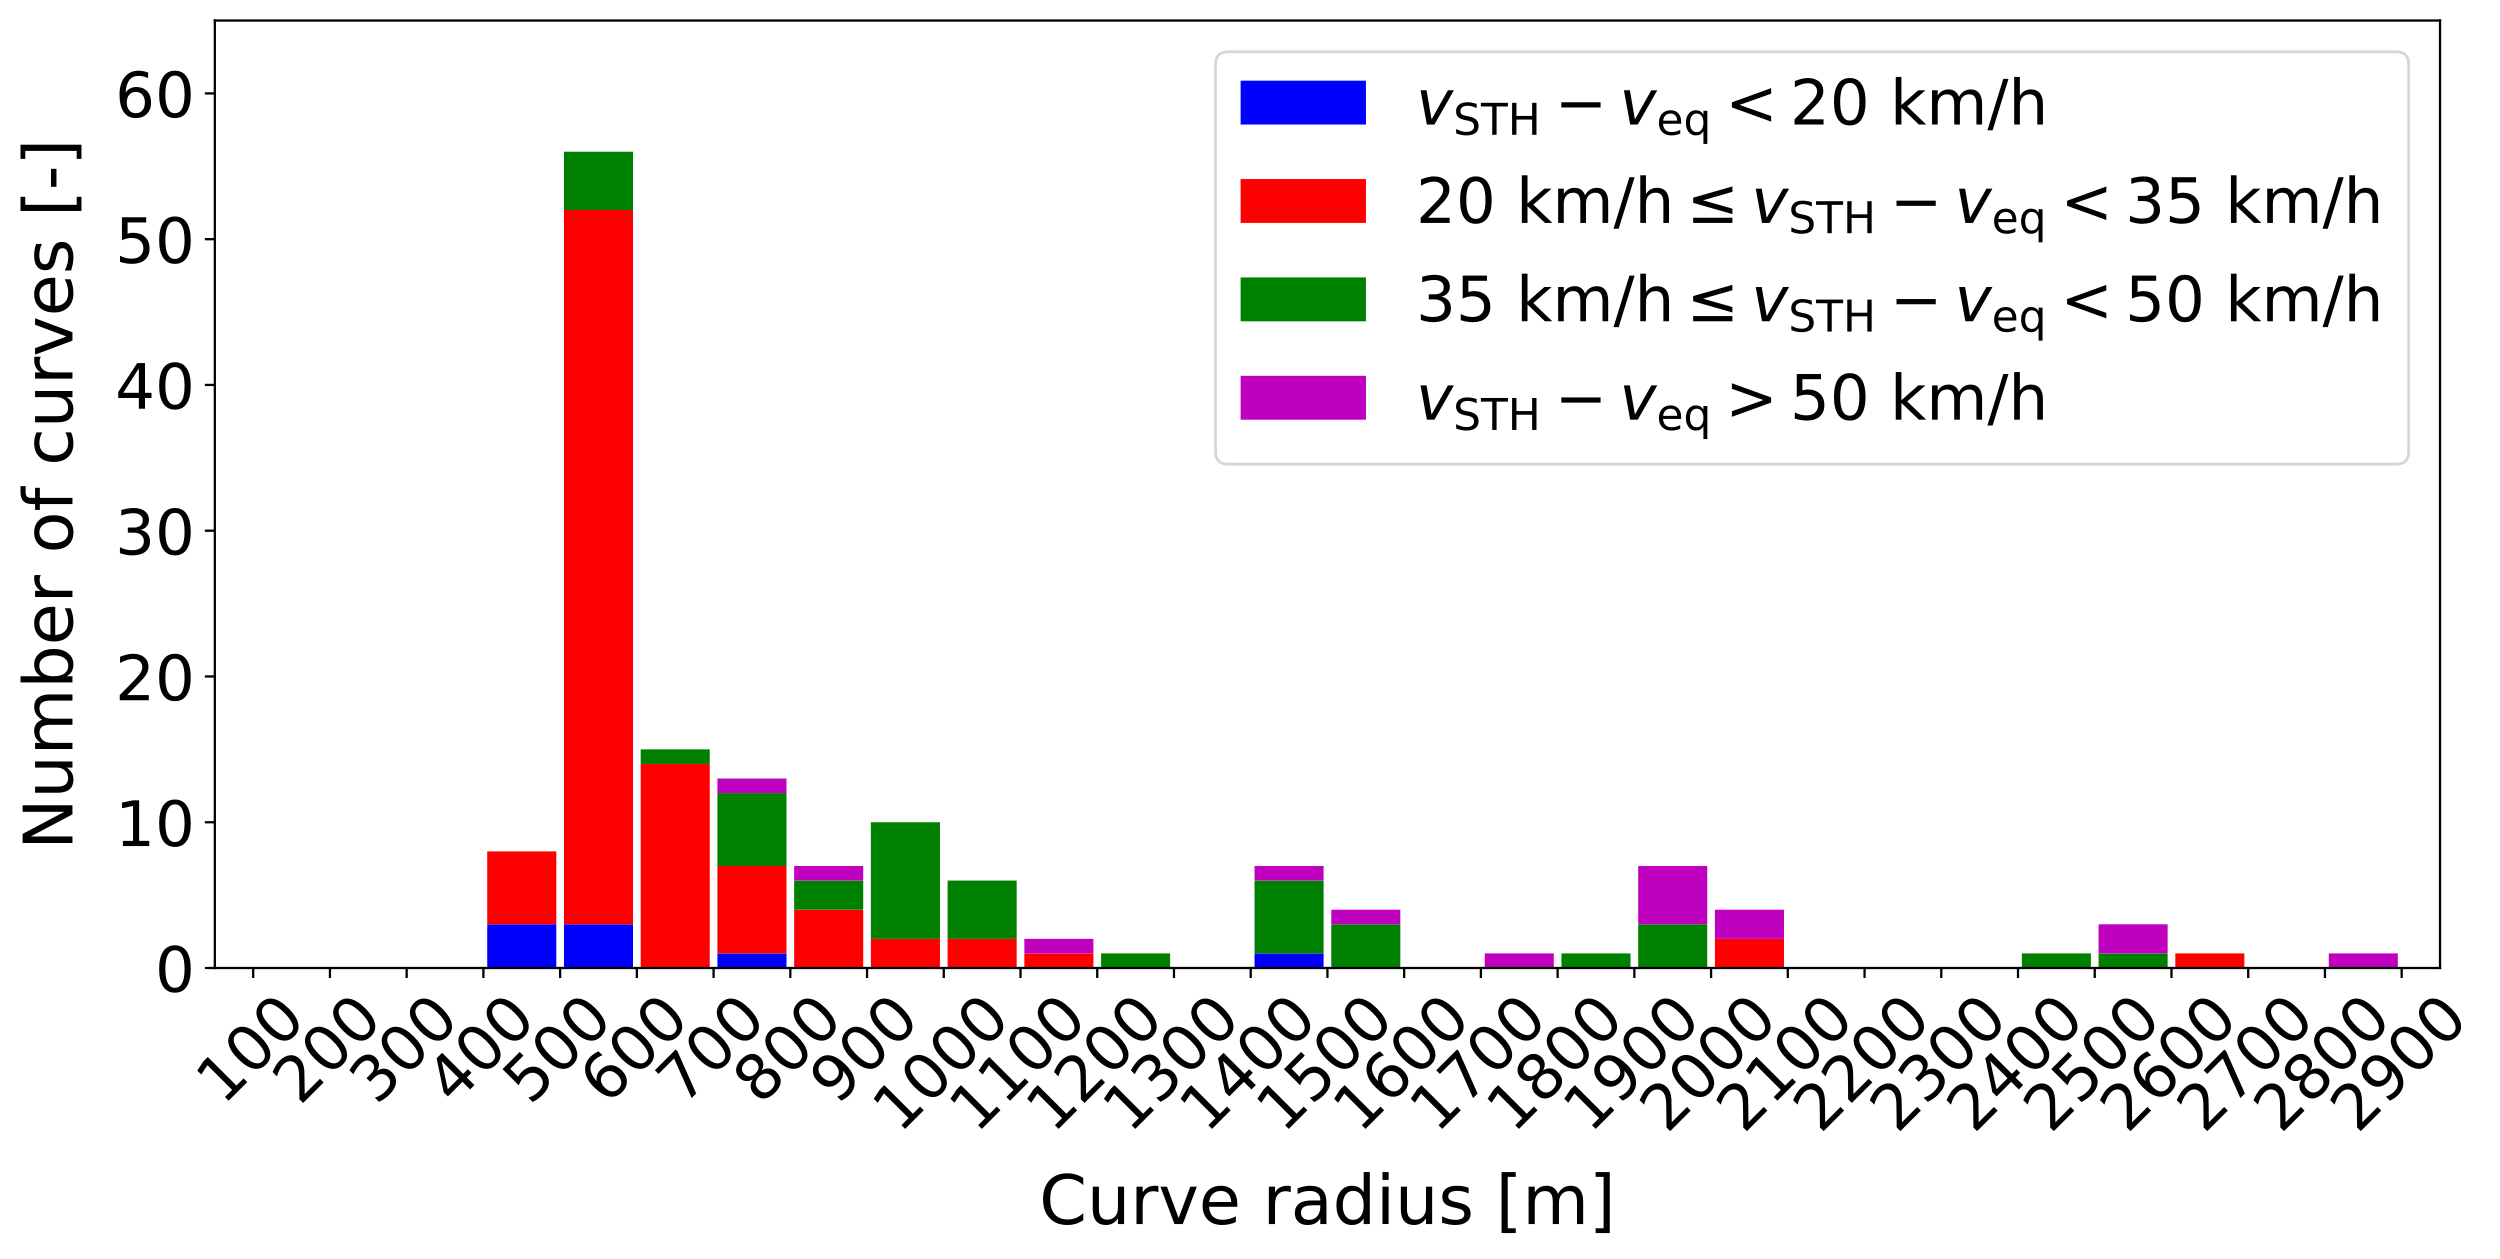 <?xml version="1.0" encoding="utf-8" standalone="no"?>
<!DOCTYPE svg PUBLIC "-//W3C//DTD SVG 1.1//EN"
  "http://www.w3.org/Graphics/SVG/1.1/DTD/svg11.dtd">
<!-- Created with matplotlib (https://matplotlib.org/) -->
<svg height="441.914pt" version="1.1" viewBox="0 0 877.677 441.914" width="877.677pt" xmlns="http://www.w3.org/2000/svg" xmlns:xlink="http://www.w3.org/1999/xlink">
 <defs>
  <style type="text/css">
*{stroke-linecap:butt;stroke-linejoin:round;}
  </style>
 </defs>
 <g id="figure_1">
  <g id="patch_1">
   <path d="M 0 441.914 
L 877.677 441.914 
L 877.677 0 
L 0 0 
z
" style="fill:#ffffff;"/>
  </g>
  <g id="axes_1">
   <g id="patch_2">
    <path d="M 75.422 339.84 
L 856.622 339.84 
L 856.622 7.2 
L 75.422 7.2 
z
" style="fill:#ffffff;"/>
   </g>
   <g id="patch_3">
    <path clip-path="url(#p20f7da8d00)" d="M 63.3 339.84 
L 87.545 339.84 
L 87.545 339.84 
L 63.3 339.84 
z
" style="fill:#0000ff;"/>
   </g>
   <g id="patch_4">
    <path clip-path="url(#p20f7da8d00)" d="M 90.238 339.84 
L 114.483 339.84 
L 114.483 339.84 
L 90.238 339.84 
z
" style="fill:#0000ff;"/>
   </g>
   <g id="patch_5">
    <path clip-path="url(#p20f7da8d00)" d="M 117.176 339.84 
L 141.42 339.84 
L 141.42 339.84 
L 117.176 339.84 
z
" style="fill:#0000ff;"/>
   </g>
   <g id="patch_6">
    <path clip-path="url(#p20f7da8d00)" d="M 144.114 339.84 
L 168.358 339.84 
L 168.358 339.84 
L 144.114 339.84 
z
" style="fill:#0000ff;"/>
   </g>
   <g id="patch_7">
    <path clip-path="url(#p20f7da8d00)" d="M 171.052 339.84 
L 195.296 339.84 
L 195.296 324.487 
L 171.052 324.487 
z
" style="fill:#0000ff;"/>
   </g>
   <g id="patch_8">
    <path clip-path="url(#p20f7da8d00)" d="M 197.99 339.84 
L 222.234 339.84 
L 222.234 324.487 
L 197.99 324.487 
z
" style="fill:#0000ff;"/>
   </g>
   <g id="patch_9">
    <path clip-path="url(#p20f7da8d00)" d="M 224.928 339.84 
L 249.172 339.84 
L 249.172 339.84 
L 224.928 339.84 
z
" style="fill:#0000ff;"/>
   </g>
   <g id="patch_10">
    <path clip-path="url(#p20f7da8d00)" d="M 251.866 339.84 
L 276.11 339.84 
L 276.11 334.722 
L 251.866 334.722 
z
" style="fill:#0000ff;"/>
   </g>
   <g id="patch_11">
    <path clip-path="url(#p20f7da8d00)" d="M 278.804 339.84 
L 303.048 339.84 
L 303.048 339.84 
L 278.804 339.84 
z
" style="fill:#0000ff;"/>
   </g>
   <g id="patch_12">
    <path clip-path="url(#p20f7da8d00)" d="M 305.742 339.84 
L 329.986 339.84 
L 329.986 339.84 
L 305.742 339.84 
z
" style="fill:#0000ff;"/>
   </g>
   <g id="patch_13">
    <path clip-path="url(#p20f7da8d00)" d="M 332.68 339.84 
L 356.924 339.84 
L 356.924 339.84 
L 332.68 339.84 
z
" style="fill:#0000ff;"/>
   </g>
   <g id="patch_14">
    <path clip-path="url(#p20f7da8d00)" d="M 359.618 339.84 
L 383.862 339.84 
L 383.862 339.84 
L 359.618 339.84 
z
" style="fill:#0000ff;"/>
   </g>
   <g id="patch_15">
    <path clip-path="url(#p20f7da8d00)" d="M 386.556 339.84 
L 410.8 339.84 
L 410.8 339.84 
L 386.556 339.84 
z
" style="fill:#0000ff;"/>
   </g>
   <g id="patch_16">
    <path clip-path="url(#p20f7da8d00)" d="M 413.494 339.84 
L 437.738 339.84 
L 437.738 339.84 
L 413.494 339.84 
z
" style="fill:#0000ff;"/>
   </g>
   <g id="patch_17">
    <path clip-path="url(#p20f7da8d00)" d="M 440.431 339.84 
L 464.676 339.84 
L 464.676 334.722 
L 440.431 334.722 
z
" style="fill:#0000ff;"/>
   </g>
   <g id="patch_18">
    <path clip-path="url(#p20f7da8d00)" d="M 467.369 339.84 
L 491.614 339.84 
L 491.614 339.84 
L 467.369 339.84 
z
" style="fill:#0000ff;"/>
   </g>
   <g id="patch_19">
    <path clip-path="url(#p20f7da8d00)" d="M 494.307 339.84 
L 518.551 339.84 
L 518.551 339.84 
L 494.307 339.84 
z
" style="fill:#0000ff;"/>
   </g>
   <g id="patch_20">
    <path clip-path="url(#p20f7da8d00)" d="M 521.245 339.84 
L 545.489 339.84 
L 545.489 339.84 
L 521.245 339.84 
z
" style="fill:#0000ff;"/>
   </g>
   <g id="patch_21">
    <path clip-path="url(#p20f7da8d00)" d="M 548.183 339.84 
L 572.427 339.84 
L 572.427 339.84 
L 548.183 339.84 
z
" style="fill:#0000ff;"/>
   </g>
   <g id="patch_22">
    <path clip-path="url(#p20f7da8d00)" d="M 575.121 339.84 
L 599.365 339.84 
L 599.365 339.84 
L 575.121 339.84 
z
" style="fill:#0000ff;"/>
   </g>
   <g id="patch_23">
    <path clip-path="url(#p20f7da8d00)" d="M 602.059 339.84 
L 626.303 339.84 
L 626.303 339.84 
L 602.059 339.84 
z
" style="fill:#0000ff;"/>
   </g>
   <g id="patch_24">
    <path clip-path="url(#p20f7da8d00)" d="M 628.997 339.84 
L 653.241 339.84 
L 653.241 339.84 
L 628.997 339.84 
z
" style="fill:#0000ff;"/>
   </g>
   <g id="patch_25">
    <path clip-path="url(#p20f7da8d00)" d="M 655.935 339.84 
L 680.179 339.84 
L 680.179 339.84 
L 655.935 339.84 
z
" style="fill:#0000ff;"/>
   </g>
   <g id="patch_26">
    <path clip-path="url(#p20f7da8d00)" d="M 682.873 339.84 
L 707.117 339.84 
L 707.117 339.84 
L 682.873 339.84 
z
" style="fill:#0000ff;"/>
   </g>
   <g id="patch_27">
    <path clip-path="url(#p20f7da8d00)" d="M 709.811 339.84 
L 734.055 339.84 
L 734.055 339.84 
L 709.811 339.84 
z
" style="fill:#0000ff;"/>
   </g>
   <g id="patch_28">
    <path clip-path="url(#p20f7da8d00)" d="M 736.749 339.84 
L 760.993 339.84 
L 760.993 339.84 
L 736.749 339.84 
z
" style="fill:#0000ff;"/>
   </g>
   <g id="patch_29">
    <path clip-path="url(#p20f7da8d00)" d="M 763.687 339.84 
L 787.931 339.84 
L 787.931 339.84 
L 763.687 339.84 
z
" style="fill:#0000ff;"/>
   </g>
   <g id="patch_30">
    <path clip-path="url(#p20f7da8d00)" d="M 790.625 339.84 
L 814.869 339.84 
L 814.869 339.84 
L 790.625 339.84 
z
" style="fill:#0000ff;"/>
   </g>
   <g id="patch_31">
    <path clip-path="url(#p20f7da8d00)" d="M 817.562 339.84 
L 841.807 339.84 
L 841.807 339.84 
L 817.562 339.84 
z
" style="fill:#0000ff;"/>
   </g>
   <g id="patch_32">
    <path clip-path="url(#p20f7da8d00)" d="M 63.3 339.84 
L 87.545 339.84 
L 87.545 339.84 
L 63.3 339.84 
z
" style="fill:#ff0000;"/>
   </g>
   <g id="patch_33">
    <path clip-path="url(#p20f7da8d00)" d="M 90.238 339.84 
L 114.483 339.84 
L 114.483 339.84 
L 90.238 339.84 
z
" style="fill:#ff0000;"/>
   </g>
   <g id="patch_34">
    <path clip-path="url(#p20f7da8d00)" d="M 117.176 339.84 
L 141.42 339.84 
L 141.42 339.84 
L 117.176 339.84 
z
" style="fill:#ff0000;"/>
   </g>
   <g id="patch_35">
    <path clip-path="url(#p20f7da8d00)" d="M 144.114 339.84 
L 168.358 339.84 
L 168.358 339.84 
L 144.114 339.84 
z
" style="fill:#ff0000;"/>
   </g>
   <g id="patch_36">
    <path clip-path="url(#p20f7da8d00)" d="M 171.052 324.487 
L 195.296 324.487 
L 195.296 298.9 
L 171.052 298.9 
z
" style="fill:#ff0000;"/>
   </g>
   <g id="patch_37">
    <path clip-path="url(#p20f7da8d00)" d="M 197.99 324.487 
L 222.234 324.487 
L 222.234 73.728 
L 197.99 73.728 
z
" style="fill:#ff0000;"/>
   </g>
   <g id="patch_38">
    <path clip-path="url(#p20f7da8d00)" d="M 224.928 339.84 
L 249.172 339.84 
L 249.172 268.194 
L 224.928 268.194 
z
" style="fill:#ff0000;"/>
   </g>
   <g id="patch_39">
    <path clip-path="url(#p20f7da8d00)" d="M 251.866 334.722 
L 276.11 334.722 
L 276.11 304.017 
L 251.866 304.017 
z
" style="fill:#ff0000;"/>
   </g>
   <g id="patch_40">
    <path clip-path="url(#p20f7da8d00)" d="M 278.804 339.84 
L 303.048 339.84 
L 303.048 319.37 
L 278.804 319.37 
z
" style="fill:#ff0000;"/>
   </g>
   <g id="patch_41">
    <path clip-path="url(#p20f7da8d00)" d="M 305.742 339.84 
L 329.986 339.84 
L 329.986 329.605 
L 305.742 329.605 
z
" style="fill:#ff0000;"/>
   </g>
   <g id="patch_42">
    <path clip-path="url(#p20f7da8d00)" d="M 332.68 339.84 
L 356.924 339.84 
L 356.924 329.605 
L 332.68 329.605 
z
" style="fill:#ff0000;"/>
   </g>
   <g id="patch_43">
    <path clip-path="url(#p20f7da8d00)" d="M 359.618 339.84 
L 383.862 339.84 
L 383.862 334.722 
L 359.618 334.722 
z
" style="fill:#ff0000;"/>
   </g>
   <g id="patch_44">
    <path clip-path="url(#p20f7da8d00)" d="M 386.556 339.84 
L 410.8 339.84 
L 410.8 339.84 
L 386.556 339.84 
z
" style="fill:#ff0000;"/>
   </g>
   <g id="patch_45">
    <path clip-path="url(#p20f7da8d00)" d="M 413.494 339.84 
L 437.738 339.84 
L 437.738 339.84 
L 413.494 339.84 
z
" style="fill:#ff0000;"/>
   </g>
   <g id="patch_46">
    <path clip-path="url(#p20f7da8d00)" d="M 440.431 334.722 
L 464.676 334.722 
L 464.676 334.722 
L 440.431 334.722 
z
" style="fill:#ff0000;"/>
   </g>
   <g id="patch_47">
    <path clip-path="url(#p20f7da8d00)" d="M 467.369 339.84 
L 491.614 339.84 
L 491.614 339.84 
L 467.369 339.84 
z
" style="fill:#ff0000;"/>
   </g>
   <g id="patch_48">
    <path clip-path="url(#p20f7da8d00)" d="M 494.307 339.84 
L 518.551 339.84 
L 518.551 339.84 
L 494.307 339.84 
z
" style="fill:#ff0000;"/>
   </g>
   <g id="patch_49">
    <path clip-path="url(#p20f7da8d00)" d="M 521.245 339.84 
L 545.489 339.84 
L 545.489 339.84 
L 521.245 339.84 
z
" style="fill:#ff0000;"/>
   </g>
   <g id="patch_50">
    <path clip-path="url(#p20f7da8d00)" d="M 548.183 339.84 
L 572.427 339.84 
L 572.427 339.84 
L 548.183 339.84 
z
" style="fill:#ff0000;"/>
   </g>
   <g id="patch_51">
    <path clip-path="url(#p20f7da8d00)" d="M 575.121 339.84 
L 599.365 339.84 
L 599.365 339.84 
L 575.121 339.84 
z
" style="fill:#ff0000;"/>
   </g>
   <g id="patch_52">
    <path clip-path="url(#p20f7da8d00)" d="M 602.059 339.84 
L 626.303 339.84 
L 626.303 329.605 
L 602.059 329.605 
z
" style="fill:#ff0000;"/>
   </g>
   <g id="patch_53">
    <path clip-path="url(#p20f7da8d00)" d="M 628.997 339.84 
L 653.241 339.84 
L 653.241 339.84 
L 628.997 339.84 
z
" style="fill:#ff0000;"/>
   </g>
   <g id="patch_54">
    <path clip-path="url(#p20f7da8d00)" d="M 655.935 339.84 
L 680.179 339.84 
L 680.179 339.84 
L 655.935 339.84 
z
" style="fill:#ff0000;"/>
   </g>
   <g id="patch_55">
    <path clip-path="url(#p20f7da8d00)" d="M 682.873 339.84 
L 707.117 339.84 
L 707.117 339.84 
L 682.873 339.84 
z
" style="fill:#ff0000;"/>
   </g>
   <g id="patch_56">
    <path clip-path="url(#p20f7da8d00)" d="M 709.811 339.84 
L 734.055 339.84 
L 734.055 339.84 
L 709.811 339.84 
z
" style="fill:#ff0000;"/>
   </g>
   <g id="patch_57">
    <path clip-path="url(#p20f7da8d00)" d="M 736.749 339.84 
L 760.993 339.84 
L 760.993 339.84 
L 736.749 339.84 
z
" style="fill:#ff0000;"/>
   </g>
   <g id="patch_58">
    <path clip-path="url(#p20f7da8d00)" d="M 763.687 339.84 
L 787.931 339.84 
L 787.931 334.722 
L 763.687 334.722 
z
" style="fill:#ff0000;"/>
   </g>
   <g id="patch_59">
    <path clip-path="url(#p20f7da8d00)" d="M 790.625 339.84 
L 814.869 339.84 
L 814.869 339.84 
L 790.625 339.84 
z
" style="fill:#ff0000;"/>
   </g>
   <g id="patch_60">
    <path clip-path="url(#p20f7da8d00)" d="M 817.562 339.84 
L 841.807 339.84 
L 841.807 339.84 
L 817.562 339.84 
z
" style="fill:#ff0000;"/>
   </g>
   <g id="patch_61">
    <path clip-path="url(#p20f7da8d00)" d="M 63.3 339.84 
L 87.545 339.84 
L 87.545 339.84 
L 63.3 339.84 
z
" style="fill:#008000;"/>
   </g>
   <g id="patch_62">
    <path clip-path="url(#p20f7da8d00)" d="M 90.238 339.84 
L 114.483 339.84 
L 114.483 339.84 
L 90.238 339.84 
z
" style="fill:#008000;"/>
   </g>
   <g id="patch_63">
    <path clip-path="url(#p20f7da8d00)" d="M 117.176 339.84 
L 141.42 339.84 
L 141.42 339.84 
L 117.176 339.84 
z
" style="fill:#008000;"/>
   </g>
   <g id="patch_64">
    <path clip-path="url(#p20f7da8d00)" d="M 144.114 339.84 
L 168.358 339.84 
L 168.358 339.84 
L 144.114 339.84 
z
" style="fill:#008000;"/>
   </g>
   <g id="patch_65">
    <path clip-path="url(#p20f7da8d00)" d="M 171.052 298.9 
L 195.296 298.9 
L 195.296 298.9 
L 171.052 298.9 
z
" style="fill:#008000;"/>
   </g>
   <g id="patch_66">
    <path clip-path="url(#p20f7da8d00)" d="M 197.99 73.728 
L 222.234 73.728 
L 222.234 53.258 
L 197.99 53.258 
z
" style="fill:#008000;"/>
   </g>
   <g id="patch_67">
    <path clip-path="url(#p20f7da8d00)" d="M 224.928 268.194 
L 249.172 268.194 
L 249.172 263.077 
L 224.928 263.077 
z
" style="fill:#008000;"/>
   </g>
   <g id="patch_68">
    <path clip-path="url(#p20f7da8d00)" d="M 251.866 304.017 
L 276.11 304.017 
L 276.11 278.43 
L 251.866 278.43 
z
" style="fill:#008000;"/>
   </g>
   <g id="patch_69">
    <path clip-path="url(#p20f7da8d00)" d="M 278.804 319.37 
L 303.048 319.37 
L 303.048 309.135 
L 278.804 309.135 
z
" style="fill:#008000;"/>
   </g>
   <g id="patch_70">
    <path clip-path="url(#p20f7da8d00)" d="M 305.742 329.605 
L 329.986 329.605 
L 329.986 288.665 
L 305.742 288.665 
z
" style="fill:#008000;"/>
   </g>
   <g id="patch_71">
    <path clip-path="url(#p20f7da8d00)" d="M 332.68 329.605 
L 356.924 329.605 
L 356.924 309.135 
L 332.68 309.135 
z
" style="fill:#008000;"/>
   </g>
   <g id="patch_72">
    <path clip-path="url(#p20f7da8d00)" d="M 359.618 334.722 
L 383.862 334.722 
L 383.862 334.722 
L 359.618 334.722 
z
" style="fill:#008000;"/>
   </g>
   <g id="patch_73">
    <path clip-path="url(#p20f7da8d00)" d="M 386.556 339.84 
L 410.8 339.84 
L 410.8 334.722 
L 386.556 334.722 
z
" style="fill:#008000;"/>
   </g>
   <g id="patch_74">
    <path clip-path="url(#p20f7da8d00)" d="M 413.494 339.84 
L 437.738 339.84 
L 437.738 339.84 
L 413.494 339.84 
z
" style="fill:#008000;"/>
   </g>
   <g id="patch_75">
    <path clip-path="url(#p20f7da8d00)" d="M 440.431 334.722 
L 464.676 334.722 
L 464.676 309.135 
L 440.431 309.135 
z
" style="fill:#008000;"/>
   </g>
   <g id="patch_76">
    <path clip-path="url(#p20f7da8d00)" d="M 467.369 339.84 
L 491.614 339.84 
L 491.614 324.487 
L 467.369 324.487 
z
" style="fill:#008000;"/>
   </g>
   <g id="patch_77">
    <path clip-path="url(#p20f7da8d00)" d="M 494.307 339.84 
L 518.551 339.84 
L 518.551 339.84 
L 494.307 339.84 
z
" style="fill:#008000;"/>
   </g>
   <g id="patch_78">
    <path clip-path="url(#p20f7da8d00)" d="M 521.245 339.84 
L 545.489 339.84 
L 545.489 339.84 
L 521.245 339.84 
z
" style="fill:#008000;"/>
   </g>
   <g id="patch_79">
    <path clip-path="url(#p20f7da8d00)" d="M 548.183 339.84 
L 572.427 339.84 
L 572.427 334.722 
L 548.183 334.722 
z
" style="fill:#008000;"/>
   </g>
   <g id="patch_80">
    <path clip-path="url(#p20f7da8d00)" d="M 575.121 339.84 
L 599.365 339.84 
L 599.365 324.487 
L 575.121 324.487 
z
" style="fill:#008000;"/>
   </g>
   <g id="patch_81">
    <path clip-path="url(#p20f7da8d00)" d="M 602.059 329.605 
L 626.303 329.605 
L 626.303 329.605 
L 602.059 329.605 
z
" style="fill:#008000;"/>
   </g>
   <g id="patch_82">
    <path clip-path="url(#p20f7da8d00)" d="M 628.997 339.84 
L 653.241 339.84 
L 653.241 339.84 
L 628.997 339.84 
z
" style="fill:#008000;"/>
   </g>
   <g id="patch_83">
    <path clip-path="url(#p20f7da8d00)" d="M 655.935 339.84 
L 680.179 339.84 
L 680.179 339.84 
L 655.935 339.84 
z
" style="fill:#008000;"/>
   </g>
   <g id="patch_84">
    <path clip-path="url(#p20f7da8d00)" d="M 682.873 339.84 
L 707.117 339.84 
L 707.117 339.84 
L 682.873 339.84 
z
" style="fill:#008000;"/>
   </g>
   <g id="patch_85">
    <path clip-path="url(#p20f7da8d00)" d="M 709.811 339.84 
L 734.055 339.84 
L 734.055 334.722 
L 709.811 334.722 
z
" style="fill:#008000;"/>
   </g>
   <g id="patch_86">
    <path clip-path="url(#p20f7da8d00)" d="M 736.749 339.84 
L 760.993 339.84 
L 760.993 334.722 
L 736.749 334.722 
z
" style="fill:#008000;"/>
   </g>
   <g id="patch_87">
    <path clip-path="url(#p20f7da8d00)" d="M 763.687 334.722 
L 787.931 334.722 
L 787.931 334.722 
L 763.687 334.722 
z
" style="fill:#008000;"/>
   </g>
   <g id="patch_88">
    <path clip-path="url(#p20f7da8d00)" d="M 790.625 339.84 
L 814.869 339.84 
L 814.869 339.84 
L 790.625 339.84 
z
" style="fill:#008000;"/>
   </g>
   <g id="patch_89">
    <path clip-path="url(#p20f7da8d00)" d="M 817.562 339.84 
L 841.807 339.84 
L 841.807 339.84 
L 817.562 339.84 
z
" style="fill:#008000;"/>
   </g>
   <g id="patch_90">
    <path clip-path="url(#p20f7da8d00)" d="M 63.3 339.84 
L 87.545 339.84 
L 87.545 339.84 
L 63.3 339.84 
z
" style="fill:#bf00bf;"/>
   </g>
   <g id="patch_91">
    <path clip-path="url(#p20f7da8d00)" d="M 90.238 339.84 
L 114.483 339.84 
L 114.483 339.84 
L 90.238 339.84 
z
" style="fill:#bf00bf;"/>
   </g>
   <g id="patch_92">
    <path clip-path="url(#p20f7da8d00)" d="M 117.176 339.84 
L 141.42 339.84 
L 141.42 339.84 
L 117.176 339.84 
z
" style="fill:#bf00bf;"/>
   </g>
   <g id="patch_93">
    <path clip-path="url(#p20f7da8d00)" d="M 144.114 339.84 
L 168.358 339.84 
L 168.358 339.84 
L 144.114 339.84 
z
" style="fill:#bf00bf;"/>
   </g>
   <g id="patch_94">
    <path clip-path="url(#p20f7da8d00)" d="M 171.052 298.9 
L 195.296 298.9 
L 195.296 298.9 
L 171.052 298.9 
z
" style="fill:#bf00bf;"/>
   </g>
   <g id="patch_95">
    <path clip-path="url(#p20f7da8d00)" d="M 197.99 53.258 
L 222.234 53.258 
L 222.234 53.258 
L 197.99 53.258 
z
" style="fill:#bf00bf;"/>
   </g>
   <g id="patch_96">
    <path clip-path="url(#p20f7da8d00)" d="M 224.928 263.077 
L 249.172 263.077 
L 249.172 263.077 
L 224.928 263.077 
z
" style="fill:#bf00bf;"/>
   </g>
   <g id="patch_97">
    <path clip-path="url(#p20f7da8d00)" d="M 251.866 278.43 
L 276.11 278.43 
L 276.11 273.312 
L 251.866 273.312 
z
" style="fill:#bf00bf;"/>
   </g>
   <g id="patch_98">
    <path clip-path="url(#p20f7da8d00)" d="M 278.804 309.135 
L 303.048 309.135 
L 303.048 304.017 
L 278.804 304.017 
z
" style="fill:#bf00bf;"/>
   </g>
   <g id="patch_99">
    <path clip-path="url(#p20f7da8d00)" d="M 305.742 288.665 
L 329.986 288.665 
L 329.986 288.665 
L 305.742 288.665 
z
" style="fill:#bf00bf;"/>
   </g>
   <g id="patch_100">
    <path clip-path="url(#p20f7da8d00)" d="M 332.68 309.135 
L 356.924 309.135 
L 356.924 309.135 
L 332.68 309.135 
z
" style="fill:#bf00bf;"/>
   </g>
   <g id="patch_101">
    <path clip-path="url(#p20f7da8d00)" d="M 359.618 334.722 
L 383.862 334.722 
L 383.862 329.605 
L 359.618 329.605 
z
" style="fill:#bf00bf;"/>
   </g>
   <g id="patch_102">
    <path clip-path="url(#p20f7da8d00)" d="M 386.556 334.722 
L 410.8 334.722 
L 410.8 334.722 
L 386.556 334.722 
z
" style="fill:#bf00bf;"/>
   </g>
   <g id="patch_103">
    <path clip-path="url(#p20f7da8d00)" d="M 413.494 339.84 
L 437.738 339.84 
L 437.738 339.84 
L 413.494 339.84 
z
" style="fill:#bf00bf;"/>
   </g>
   <g id="patch_104">
    <path clip-path="url(#p20f7da8d00)" d="M 440.431 309.135 
L 464.676 309.135 
L 464.676 304.017 
L 440.431 304.017 
z
" style="fill:#bf00bf;"/>
   </g>
   <g id="patch_105">
    <path clip-path="url(#p20f7da8d00)" d="M 467.369 324.487 
L 491.614 324.487 
L 491.614 319.37 
L 467.369 319.37 
z
" style="fill:#bf00bf;"/>
   </g>
   <g id="patch_106">
    <path clip-path="url(#p20f7da8d00)" d="M 494.307 339.84 
L 518.551 339.84 
L 518.551 339.84 
L 494.307 339.84 
z
" style="fill:#bf00bf;"/>
   </g>
   <g id="patch_107">
    <path clip-path="url(#p20f7da8d00)" d="M 521.245 339.84 
L 545.489 339.84 
L 545.489 334.722 
L 521.245 334.722 
z
" style="fill:#bf00bf;"/>
   </g>
   <g id="patch_108">
    <path clip-path="url(#p20f7da8d00)" d="M 548.183 334.722 
L 572.427 334.722 
L 572.427 334.722 
L 548.183 334.722 
z
" style="fill:#bf00bf;"/>
   </g>
   <g id="patch_109">
    <path clip-path="url(#p20f7da8d00)" d="M 575.121 324.487 
L 599.365 324.487 
L 599.365 304.017 
L 575.121 304.017 
z
" style="fill:#bf00bf;"/>
   </g>
   <g id="patch_110">
    <path clip-path="url(#p20f7da8d00)" d="M 602.059 329.605 
L 626.303 329.605 
L 626.303 319.37 
L 602.059 319.37 
z
" style="fill:#bf00bf;"/>
   </g>
   <g id="patch_111">
    <path clip-path="url(#p20f7da8d00)" d="M 628.997 339.84 
L 653.241 339.84 
L 653.241 339.84 
L 628.997 339.84 
z
" style="fill:#bf00bf;"/>
   </g>
   <g id="patch_112">
    <path clip-path="url(#p20f7da8d00)" d="M 655.935 339.84 
L 680.179 339.84 
L 680.179 339.84 
L 655.935 339.84 
z
" style="fill:#bf00bf;"/>
   </g>
   <g id="patch_113">
    <path clip-path="url(#p20f7da8d00)" d="M 682.873 339.84 
L 707.117 339.84 
L 707.117 339.84 
L 682.873 339.84 
z
" style="fill:#bf00bf;"/>
   </g>
   <g id="patch_114">
    <path clip-path="url(#p20f7da8d00)" d="M 709.811 334.722 
L 734.055 334.722 
L 734.055 334.722 
L 709.811 334.722 
z
" style="fill:#bf00bf;"/>
   </g>
   <g id="patch_115">
    <path clip-path="url(#p20f7da8d00)" d="M 736.749 334.722 
L 760.993 334.722 
L 760.993 324.487 
L 736.749 324.487 
z
" style="fill:#bf00bf;"/>
   </g>
   <g id="patch_116">
    <path clip-path="url(#p20f7da8d00)" d="M 763.687 334.722 
L 787.931 334.722 
L 787.931 334.722 
L 763.687 334.722 
z
" style="fill:#bf00bf;"/>
   </g>
   <g id="patch_117">
    <path clip-path="url(#p20f7da8d00)" d="M 790.625 339.84 
L 814.869 339.84 
L 814.869 339.84 
L 790.625 339.84 
z
" style="fill:#bf00bf;"/>
   </g>
   <g id="patch_118">
    <path clip-path="url(#p20f7da8d00)" d="M 817.562 339.84 
L 841.807 339.84 
L 841.807 334.722 
L 817.562 334.722 
z
" style="fill:#bf00bf;"/>
   </g>
   <g id="matplotlib.axis_1">
    <g id="xtick_1">
     <g id="line2d_1">
      <defs>
       <path d="M 0 0 
L 0 3.5 
" id="m4987ea20fc" style="stroke:#000000;stroke-width:0.8;"/>
      </defs>
      <g>
       <use style="stroke:#000000;stroke-width:0.8;" x="88.891" xlink:href="#m4987ea20fc" y="339.84"/>
      </g>
     </g>
     <g id="text_1">
      <!-- 100 -->
      <defs>
       <path d="M 12.406 8.297 
L 28.516 8.297 
L 28.516 63.922 
L 10.984 60.406 
L 10.984 69.391 
L 28.422 72.906 
L 38.281 72.906 
L 38.281 8.297 
L 54.391 8.297 
L 54.391 0 
L 12.406 0 
z
" id="DejaVuSans-49"/>
       <path d="M 31.781 66.406 
Q 24.172 66.406 20.328 58.906 
Q 16.5 51.422 16.5 36.375 
Q 16.5 21.391 20.328 13.891 
Q 24.172 6.391 31.781 6.391 
Q 39.453 6.391 43.281 13.891 
Q 47.125 21.391 47.125 36.375 
Q 47.125 51.422 43.281 58.906 
Q 39.453 66.406 31.781 66.406 
z
M 31.781 74.219 
Q 44.047 74.219 50.516 64.516 
Q 56.984 54.828 56.984 36.375 
Q 56.984 17.969 50.516 8.266 
Q 44.047 -1.422 31.781 -1.422 
Q 19.531 -1.422 13.062 8.266 
Q 6.594 17.969 6.594 36.375 
Q 6.594 54.828 13.062 64.516 
Q 19.531 74.219 31.781 74.219 
z
" id="DejaVuSans-48"/>
      </defs>
      <g transform="translate(78.337 388.354)rotate(-45)scale(0.22 -0.22)">
       <use xlink:href="#DejaVuSans-49"/>
       <use x="63.623" xlink:href="#DejaVuSans-48"/>
       <use x="127.246" xlink:href="#DejaVuSans-48"/>
      </g>
     </g>
    </g>
    <g id="xtick_2">
     <g id="line2d_2">
      <g>
       <use style="stroke:#000000;stroke-width:0.8;" x="115.829" xlink:href="#m4987ea20fc" y="339.84"/>
      </g>
     </g>
     <g id="text_2">
      <!-- 200 -->
      <defs>
       <path d="M 19.188 8.297 
L 53.609 8.297 
L 53.609 0 
L 7.328 0 
L 7.328 8.297 
Q 12.938 14.109 22.625 23.891 
Q 32.328 33.688 34.812 36.531 
Q 39.547 41.844 41.422 45.531 
Q 43.312 49.219 43.312 52.781 
Q 43.312 58.594 39.234 62.25 
Q 35.156 65.922 28.609 65.922 
Q 23.969 65.922 18.812 64.312 
Q 13.672 62.703 7.812 59.422 
L 7.812 69.391 
Q 13.766 71.781 18.938 73 
Q 24.125 74.219 28.422 74.219 
Q 39.75 74.219 46.484 68.547 
Q 53.219 62.891 53.219 53.422 
Q 53.219 48.922 51.531 44.891 
Q 49.859 40.875 45.406 35.406 
Q 44.188 33.984 37.641 27.219 
Q 31.109 20.453 19.188 8.297 
z
" id="DejaVuSans-50"/>
      </defs>
      <g transform="translate(105.275 388.354)rotate(-45)scale(0.22 -0.22)">
       <use xlink:href="#DejaVuSans-50"/>
       <use x="63.623" xlink:href="#DejaVuSans-48"/>
       <use x="127.246" xlink:href="#DejaVuSans-48"/>
      </g>
     </g>
    </g>
    <g id="xtick_3">
     <g id="line2d_3">
      <g>
       <use style="stroke:#000000;stroke-width:0.8;" x="142.767" xlink:href="#m4987ea20fc" y="339.84"/>
      </g>
     </g>
     <g id="text_3">
      <!-- 300 -->
      <defs>
       <path d="M 40.578 39.312 
Q 47.656 37.797 51.625 33 
Q 55.609 28.219 55.609 21.188 
Q 55.609 10.406 48.188 4.484 
Q 40.766 -1.422 27.094 -1.422 
Q 22.516 -1.422 17.656 -0.516 
Q 12.797 0.391 7.625 2.203 
L 7.625 11.719 
Q 11.719 9.328 16.594 8.109 
Q 21.484 6.891 26.812 6.891 
Q 36.078 6.891 40.938 10.547 
Q 45.797 14.203 45.797 21.188 
Q 45.797 27.641 41.281 31.266 
Q 36.766 34.906 28.719 34.906 
L 20.219 34.906 
L 20.219 43.016 
L 29.109 43.016 
Q 36.375 43.016 40.234 45.922 
Q 44.094 48.828 44.094 54.297 
Q 44.094 59.906 40.109 62.906 
Q 36.141 65.922 28.719 65.922 
Q 24.656 65.922 20.016 65.031 
Q 15.375 64.156 9.812 62.312 
L 9.812 71.094 
Q 15.438 72.656 20.344 73.438 
Q 25.25 74.219 29.594 74.219 
Q 40.828 74.219 47.359 69.109 
Q 53.906 64.016 53.906 55.328 
Q 53.906 49.266 50.438 45.094 
Q 46.969 40.922 40.578 39.312 
z
" id="DejaVuSans-51"/>
      </defs>
      <g transform="translate(132.213 388.354)rotate(-45)scale(0.22 -0.22)">
       <use xlink:href="#DejaVuSans-51"/>
       <use x="63.623" xlink:href="#DejaVuSans-48"/>
       <use x="127.246" xlink:href="#DejaVuSans-48"/>
      </g>
     </g>
    </g>
    <g id="xtick_4">
     <g id="line2d_4">
      <g>
       <use style="stroke:#000000;stroke-width:0.8;" x="169.705" xlink:href="#m4987ea20fc" y="339.84"/>
      </g>
     </g>
     <g id="text_4">
      <!-- 400 -->
      <defs>
       <path d="M 37.797 64.312 
L 12.891 25.391 
L 37.797 25.391 
z
M 35.203 72.906 
L 47.609 72.906 
L 47.609 25.391 
L 58.016 25.391 
L 58.016 17.188 
L 47.609 17.188 
L 47.609 0 
L 37.797 0 
L 37.797 17.188 
L 4.891 17.188 
L 4.891 26.703 
z
" id="DejaVuSans-52"/>
      </defs>
      <g transform="translate(159.151 388.354)rotate(-45)scale(0.22 -0.22)">
       <use xlink:href="#DejaVuSans-52"/>
       <use x="63.623" xlink:href="#DejaVuSans-48"/>
       <use x="127.246" xlink:href="#DejaVuSans-48"/>
      </g>
     </g>
    </g>
    <g id="xtick_5">
     <g id="line2d_5">
      <g>
       <use style="stroke:#000000;stroke-width:0.8;" x="196.643" xlink:href="#m4987ea20fc" y="339.84"/>
      </g>
     </g>
     <g id="text_5">
      <!-- 500 -->
      <defs>
       <path d="M 10.797 72.906 
L 49.516 72.906 
L 49.516 64.594 
L 19.828 64.594 
L 19.828 46.734 
Q 21.969 47.469 24.109 47.828 
Q 26.266 48.188 28.422 48.188 
Q 40.625 48.188 47.75 41.5 
Q 54.891 34.812 54.891 23.391 
Q 54.891 11.625 47.562 5.094 
Q 40.234 -1.422 26.906 -1.422 
Q 22.312 -1.422 17.547 -0.641 
Q 12.797 0.141 7.719 1.703 
L 7.719 11.625 
Q 12.109 9.234 16.797 8.062 
Q 21.484 6.891 26.703 6.891 
Q 35.156 6.891 40.078 11.328 
Q 45.016 15.766 45.016 23.391 
Q 45.016 31 40.078 35.438 
Q 35.156 39.891 26.703 39.891 
Q 22.75 39.891 18.812 39.016 
Q 14.891 38.141 10.797 36.281 
z
" id="DejaVuSans-53"/>
      </defs>
      <g transform="translate(186.089 388.354)rotate(-45)scale(0.22 -0.22)">
       <use xlink:href="#DejaVuSans-53"/>
       <use x="63.623" xlink:href="#DejaVuSans-48"/>
       <use x="127.246" xlink:href="#DejaVuSans-48"/>
      </g>
     </g>
    </g>
    <g id="xtick_6">
     <g id="line2d_6">
      <g>
       <use style="stroke:#000000;stroke-width:0.8;" x="223.581" xlink:href="#m4987ea20fc" y="339.84"/>
      </g>
     </g>
     <g id="text_6">
      <!-- 600 -->
      <defs>
       <path d="M 33.016 40.375 
Q 26.375 40.375 22.484 35.828 
Q 18.609 31.297 18.609 23.391 
Q 18.609 15.531 22.484 10.953 
Q 26.375 6.391 33.016 6.391 
Q 39.656 6.391 43.531 10.953 
Q 47.406 15.531 47.406 23.391 
Q 47.406 31.297 43.531 35.828 
Q 39.656 40.375 33.016 40.375 
z
M 52.594 71.297 
L 52.594 62.312 
Q 48.875 64.062 45.094 64.984 
Q 41.312 65.922 37.594 65.922 
Q 27.828 65.922 22.672 59.328 
Q 17.531 52.734 16.797 39.406 
Q 19.672 43.656 24.016 45.922 
Q 28.375 48.188 33.594 48.188 
Q 44.578 48.188 50.953 41.516 
Q 57.328 34.859 57.328 23.391 
Q 57.328 12.156 50.688 5.359 
Q 44.047 -1.422 33.016 -1.422 
Q 20.359 -1.422 13.672 8.266 
Q 6.984 17.969 6.984 36.375 
Q 6.984 53.656 15.188 63.938 
Q 23.391 74.219 37.203 74.219 
Q 40.922 74.219 44.703 73.484 
Q 48.484 72.75 52.594 71.297 
z
" id="DejaVuSans-54"/>
      </defs>
      <g transform="translate(213.027 388.354)rotate(-45)scale(0.22 -0.22)">
       <use xlink:href="#DejaVuSans-54"/>
       <use x="63.623" xlink:href="#DejaVuSans-48"/>
       <use x="127.246" xlink:href="#DejaVuSans-48"/>
      </g>
     </g>
    </g>
    <g id="xtick_7">
     <g id="line2d_7">
      <g>
       <use style="stroke:#000000;stroke-width:0.8;" x="250.519" xlink:href="#m4987ea20fc" y="339.84"/>
      </g>
     </g>
     <g id="text_7">
      <!-- 700 -->
      <defs>
       <path d="M 8.203 72.906 
L 55.078 72.906 
L 55.078 68.703 
L 28.609 0 
L 18.312 0 
L 43.219 64.594 
L 8.203 64.594 
z
" id="DejaVuSans-55"/>
      </defs>
      <g transform="translate(239.965 388.354)rotate(-45)scale(0.22 -0.22)">
       <use xlink:href="#DejaVuSans-55"/>
       <use x="63.623" xlink:href="#DejaVuSans-48"/>
       <use x="127.246" xlink:href="#DejaVuSans-48"/>
      </g>
     </g>
    </g>
    <g id="xtick_8">
     <g id="line2d_8">
      <g>
       <use style="stroke:#000000;stroke-width:0.8;" x="277.457" xlink:href="#m4987ea20fc" y="339.84"/>
      </g>
     </g>
     <g id="text_8">
      <!-- 800 -->
      <defs>
       <path d="M 31.781 34.625 
Q 24.75 34.625 20.719 30.859 
Q 16.703 27.094 16.703 20.516 
Q 16.703 13.922 20.719 10.156 
Q 24.75 6.391 31.781 6.391 
Q 38.812 6.391 42.859 10.172 
Q 46.922 13.969 46.922 20.516 
Q 46.922 27.094 42.891 30.859 
Q 38.875 34.625 31.781 34.625 
z
M 21.922 38.812 
Q 15.578 40.375 12.031 44.719 
Q 8.5 49.078 8.5 55.328 
Q 8.5 64.062 14.719 69.141 
Q 20.953 74.219 31.781 74.219 
Q 42.672 74.219 48.875 69.141 
Q 55.078 64.062 55.078 55.328 
Q 55.078 49.078 51.531 44.719 
Q 48 40.375 41.703 38.812 
Q 48.828 37.156 52.797 32.312 
Q 56.781 27.484 56.781 20.516 
Q 56.781 9.906 50.312 4.234 
Q 43.844 -1.422 31.781 -1.422 
Q 19.734 -1.422 13.25 4.234 
Q 6.781 9.906 6.781 20.516 
Q 6.781 27.484 10.781 32.312 
Q 14.797 37.156 21.922 38.812 
z
M 18.312 54.391 
Q 18.312 48.734 21.844 45.562 
Q 25.391 42.391 31.781 42.391 
Q 38.141 42.391 41.719 45.562 
Q 45.312 48.734 45.312 54.391 
Q 45.312 60.062 41.719 63.234 
Q 38.141 66.406 31.781 66.406 
Q 25.391 66.406 21.844 63.234 
Q 18.312 60.062 18.312 54.391 
z
" id="DejaVuSans-56"/>
      </defs>
      <g transform="translate(266.903 388.354)rotate(-45)scale(0.22 -0.22)">
       <use xlink:href="#DejaVuSans-56"/>
       <use x="63.623" xlink:href="#DejaVuSans-48"/>
       <use x="127.246" xlink:href="#DejaVuSans-48"/>
      </g>
     </g>
    </g>
    <g id="xtick_9">
     <g id="line2d_9">
      <g>
       <use style="stroke:#000000;stroke-width:0.8;" x="304.395" xlink:href="#m4987ea20fc" y="339.84"/>
      </g>
     </g>
     <g id="text_9">
      <!-- 900 -->
      <defs>
       <path d="M 10.984 1.516 
L 10.984 10.5 
Q 14.703 8.734 18.5 7.812 
Q 22.312 6.891 25.984 6.891 
Q 35.75 6.891 40.891 13.453 
Q 46.047 20.016 46.781 33.406 
Q 43.953 29.203 39.594 26.953 
Q 35.25 24.703 29.984 24.703 
Q 19.047 24.703 12.672 31.312 
Q 6.297 37.938 6.297 49.422 
Q 6.297 60.641 12.938 67.422 
Q 19.578 74.219 30.609 74.219 
Q 43.266 74.219 49.922 64.516 
Q 56.594 54.828 56.594 36.375 
Q 56.594 19.141 48.406 8.859 
Q 40.234 -1.422 26.422 -1.422 
Q 22.703 -1.422 18.891 -0.688 
Q 15.094 0.047 10.984 1.516 
z
M 30.609 32.422 
Q 37.25 32.422 41.125 36.953 
Q 45.016 41.5 45.016 49.422 
Q 45.016 57.281 41.125 61.844 
Q 37.25 66.406 30.609 66.406 
Q 23.969 66.406 20.094 61.844 
Q 16.219 57.281 16.219 49.422 
Q 16.219 41.5 20.094 36.953 
Q 23.969 32.422 30.609 32.422 
z
" id="DejaVuSans-57"/>
      </defs>
      <g transform="translate(293.841 388.354)rotate(-45)scale(0.22 -0.22)">
       <use xlink:href="#DejaVuSans-57"/>
       <use x="63.623" xlink:href="#DejaVuSans-48"/>
       <use x="127.246" xlink:href="#DejaVuSans-48"/>
      </g>
     </g>
    </g>
    <g id="xtick_10">
     <g id="line2d_10">
      <g>
       <use style="stroke:#000000;stroke-width:0.8;" x="331.333" xlink:href="#m4987ea20fc" y="339.84"/>
      </g>
     </g>
     <g id="text_10">
      <!-- 1000 -->
      <g transform="translate(315.83 398.251)rotate(-45)scale(0.22 -0.22)">
       <use xlink:href="#DejaVuSans-49"/>
       <use x="63.623" xlink:href="#DejaVuSans-48"/>
       <use x="127.246" xlink:href="#DejaVuSans-48"/>
       <use x="190.869" xlink:href="#DejaVuSans-48"/>
      </g>
     </g>
    </g>
    <g id="xtick_11">
     <g id="line2d_11">
      <g>
       <use style="stroke:#000000;stroke-width:0.8;" x="358.271" xlink:href="#m4987ea20fc" y="339.84"/>
      </g>
     </g>
     <g id="text_11">
      <!-- 1100 -->
      <g transform="translate(342.768 398.251)rotate(-45)scale(0.22 -0.22)">
       <use xlink:href="#DejaVuSans-49"/>
       <use x="63.623" xlink:href="#DejaVuSans-49"/>
       <use x="127.246" xlink:href="#DejaVuSans-48"/>
       <use x="190.869" xlink:href="#DejaVuSans-48"/>
      </g>
     </g>
    </g>
    <g id="xtick_12">
     <g id="line2d_12">
      <g>
       <use style="stroke:#000000;stroke-width:0.8;" x="385.209" xlink:href="#m4987ea20fc" y="339.84"/>
      </g>
     </g>
     <g id="text_12">
      <!-- 1200 -->
      <g transform="translate(369.706 398.251)rotate(-45)scale(0.22 -0.22)">
       <use xlink:href="#DejaVuSans-49"/>
       <use x="63.623" xlink:href="#DejaVuSans-50"/>
       <use x="127.246" xlink:href="#DejaVuSans-48"/>
       <use x="190.869" xlink:href="#DejaVuSans-48"/>
      </g>
     </g>
    </g>
    <g id="xtick_13">
     <g id="line2d_13">
      <g>
       <use style="stroke:#000000;stroke-width:0.8;" x="412.147" xlink:href="#m4987ea20fc" y="339.84"/>
      </g>
     </g>
     <g id="text_13">
      <!-- 1300 -->
      <g transform="translate(396.644 398.251)rotate(-45)scale(0.22 -0.22)">
       <use xlink:href="#DejaVuSans-49"/>
       <use x="63.623" xlink:href="#DejaVuSans-51"/>
       <use x="127.246" xlink:href="#DejaVuSans-48"/>
       <use x="190.869" xlink:href="#DejaVuSans-48"/>
      </g>
     </g>
    </g>
    <g id="xtick_14">
     <g id="line2d_14">
      <g>
       <use style="stroke:#000000;stroke-width:0.8;" x="439.085" xlink:href="#m4987ea20fc" y="339.84"/>
      </g>
     </g>
     <g id="text_14">
      <!-- 1400 -->
      <g transform="translate(423.582 398.251)rotate(-45)scale(0.22 -0.22)">
       <use xlink:href="#DejaVuSans-49"/>
       <use x="63.623" xlink:href="#DejaVuSans-52"/>
       <use x="127.246" xlink:href="#DejaVuSans-48"/>
       <use x="190.869" xlink:href="#DejaVuSans-48"/>
      </g>
     </g>
    </g>
    <g id="xtick_15">
     <g id="line2d_15">
      <g>
       <use style="stroke:#000000;stroke-width:0.8;" x="466.022" xlink:href="#m4987ea20fc" y="339.84"/>
      </g>
     </g>
     <g id="text_15">
      <!-- 1500 -->
      <g transform="translate(450.52 398.251)rotate(-45)scale(0.22 -0.22)">
       <use xlink:href="#DejaVuSans-49"/>
       <use x="63.623" xlink:href="#DejaVuSans-53"/>
       <use x="127.246" xlink:href="#DejaVuSans-48"/>
       <use x="190.869" xlink:href="#DejaVuSans-48"/>
      </g>
     </g>
    </g>
    <g id="xtick_16">
     <g id="line2d_16">
      <g>
       <use style="stroke:#000000;stroke-width:0.8;" x="492.96" xlink:href="#m4987ea20fc" y="339.84"/>
      </g>
     </g>
     <g id="text_16">
      <!-- 1600 -->
      <g transform="translate(477.458 398.251)rotate(-45)scale(0.22 -0.22)">
       <use xlink:href="#DejaVuSans-49"/>
       <use x="63.623" xlink:href="#DejaVuSans-54"/>
       <use x="127.246" xlink:href="#DejaVuSans-48"/>
       <use x="190.869" xlink:href="#DejaVuSans-48"/>
      </g>
     </g>
    </g>
    <g id="xtick_17">
     <g id="line2d_17">
      <g>
       <use style="stroke:#000000;stroke-width:0.8;" x="519.898" xlink:href="#m4987ea20fc" y="339.84"/>
      </g>
     </g>
     <g id="text_17">
      <!-- 1700 -->
      <g transform="translate(504.395 398.251)rotate(-45)scale(0.22 -0.22)">
       <use xlink:href="#DejaVuSans-49"/>
       <use x="63.623" xlink:href="#DejaVuSans-55"/>
       <use x="127.246" xlink:href="#DejaVuSans-48"/>
       <use x="190.869" xlink:href="#DejaVuSans-48"/>
      </g>
     </g>
    </g>
    <g id="xtick_18">
     <g id="line2d_18">
      <g>
       <use style="stroke:#000000;stroke-width:0.8;" x="546.836" xlink:href="#m4987ea20fc" y="339.84"/>
      </g>
     </g>
     <g id="text_18">
      <!-- 1800 -->
      <g transform="translate(531.333 398.251)rotate(-45)scale(0.22 -0.22)">
       <use xlink:href="#DejaVuSans-49"/>
       <use x="63.623" xlink:href="#DejaVuSans-56"/>
       <use x="127.246" xlink:href="#DejaVuSans-48"/>
       <use x="190.869" xlink:href="#DejaVuSans-48"/>
      </g>
     </g>
    </g>
    <g id="xtick_19">
     <g id="line2d_19">
      <g>
       <use style="stroke:#000000;stroke-width:0.8;" x="573.774" xlink:href="#m4987ea20fc" y="339.84"/>
      </g>
     </g>
     <g id="text_19">
      <!-- 1900 -->
      <g transform="translate(558.271 398.251)rotate(-45)scale(0.22 -0.22)">
       <use xlink:href="#DejaVuSans-49"/>
       <use x="63.623" xlink:href="#DejaVuSans-57"/>
       <use x="127.246" xlink:href="#DejaVuSans-48"/>
       <use x="190.869" xlink:href="#DejaVuSans-48"/>
      </g>
     </g>
    </g>
    <g id="xtick_20">
     <g id="line2d_20">
      <g>
       <use style="stroke:#000000;stroke-width:0.8;" x="600.712" xlink:href="#m4987ea20fc" y="339.84"/>
      </g>
     </g>
     <g id="text_20">
      <!-- 2000 -->
      <g transform="translate(585.209 398.251)rotate(-45)scale(0.22 -0.22)">
       <use xlink:href="#DejaVuSans-50"/>
       <use x="63.623" xlink:href="#DejaVuSans-48"/>
       <use x="127.246" xlink:href="#DejaVuSans-48"/>
       <use x="190.869" xlink:href="#DejaVuSans-48"/>
      </g>
     </g>
    </g>
    <g id="xtick_21">
     <g id="line2d_21">
      <g>
       <use style="stroke:#000000;stroke-width:0.8;" x="627.65" xlink:href="#m4987ea20fc" y="339.84"/>
      </g>
     </g>
     <g id="text_21">
      <!-- 2100 -->
      <g transform="translate(612.147 398.251)rotate(-45)scale(0.22 -0.22)">
       <use xlink:href="#DejaVuSans-50"/>
       <use x="63.623" xlink:href="#DejaVuSans-49"/>
       <use x="127.246" xlink:href="#DejaVuSans-48"/>
       <use x="190.869" xlink:href="#DejaVuSans-48"/>
      </g>
     </g>
    </g>
    <g id="xtick_22">
     <g id="line2d_22">
      <g>
       <use style="stroke:#000000;stroke-width:0.8;" x="654.588" xlink:href="#m4987ea20fc" y="339.84"/>
      </g>
     </g>
     <g id="text_22">
      <!-- 2200 -->
      <g transform="translate(639.085 398.251)rotate(-45)scale(0.22 -0.22)">
       <use xlink:href="#DejaVuSans-50"/>
       <use x="63.623" xlink:href="#DejaVuSans-50"/>
       <use x="127.246" xlink:href="#DejaVuSans-48"/>
       <use x="190.869" xlink:href="#DejaVuSans-48"/>
      </g>
     </g>
    </g>
    <g id="xtick_23">
     <g id="line2d_23">
      <g>
       <use style="stroke:#000000;stroke-width:0.8;" x="681.526" xlink:href="#m4987ea20fc" y="339.84"/>
      </g>
     </g>
     <g id="text_23">
      <!-- 2300 -->
      <g transform="translate(666.023 398.251)rotate(-45)scale(0.22 -0.22)">
       <use xlink:href="#DejaVuSans-50"/>
       <use x="63.623" xlink:href="#DejaVuSans-51"/>
       <use x="127.246" xlink:href="#DejaVuSans-48"/>
       <use x="190.869" xlink:href="#DejaVuSans-48"/>
      </g>
     </g>
    </g>
    <g id="xtick_24">
     <g id="line2d_24">
      <g>
       <use style="stroke:#000000;stroke-width:0.8;" x="708.464" xlink:href="#m4987ea20fc" y="339.84"/>
      </g>
     </g>
     <g id="text_24">
      <!-- 2400 -->
      <g transform="translate(692.961 398.251)rotate(-45)scale(0.22 -0.22)">
       <use xlink:href="#DejaVuSans-50"/>
       <use x="63.623" xlink:href="#DejaVuSans-52"/>
       <use x="127.246" xlink:href="#DejaVuSans-48"/>
       <use x="190.869" xlink:href="#DejaVuSans-48"/>
      </g>
     </g>
    </g>
    <g id="xtick_25">
     <g id="line2d_25">
      <g>
       <use style="stroke:#000000;stroke-width:0.8;" x="735.402" xlink:href="#m4987ea20fc" y="339.84"/>
      </g>
     </g>
     <g id="text_25">
      <!-- 2500 -->
      <g transform="translate(719.899 398.251)rotate(-45)scale(0.22 -0.22)">
       <use xlink:href="#DejaVuSans-50"/>
       <use x="63.623" xlink:href="#DejaVuSans-53"/>
       <use x="127.246" xlink:href="#DejaVuSans-48"/>
       <use x="190.869" xlink:href="#DejaVuSans-48"/>
      </g>
     </g>
    </g>
    <g id="xtick_26">
     <g id="line2d_26">
      <g>
       <use style="stroke:#000000;stroke-width:0.8;" x="762.34" xlink:href="#m4987ea20fc" y="339.84"/>
      </g>
     </g>
     <g id="text_26">
      <!-- 2600 -->
      <g transform="translate(746.837 398.251)rotate(-45)scale(0.22 -0.22)">
       <use xlink:href="#DejaVuSans-50"/>
       <use x="63.623" xlink:href="#DejaVuSans-54"/>
       <use x="127.246" xlink:href="#DejaVuSans-48"/>
       <use x="190.869" xlink:href="#DejaVuSans-48"/>
      </g>
     </g>
    </g>
    <g id="xtick_27">
     <g id="line2d_27">
      <g>
       <use style="stroke:#000000;stroke-width:0.8;" x="789.278" xlink:href="#m4987ea20fc" y="339.84"/>
      </g>
     </g>
     <g id="text_27">
      <!-- 2700 -->
      <g transform="translate(773.775 398.251)rotate(-45)scale(0.22 -0.22)">
       <use xlink:href="#DejaVuSans-50"/>
       <use x="63.623" xlink:href="#DejaVuSans-55"/>
       <use x="127.246" xlink:href="#DejaVuSans-48"/>
       <use x="190.869" xlink:href="#DejaVuSans-48"/>
      </g>
     </g>
    </g>
    <g id="xtick_28">
     <g id="line2d_28">
      <g>
       <use style="stroke:#000000;stroke-width:0.8;" x="816.216" xlink:href="#m4987ea20fc" y="339.84"/>
      </g>
     </g>
     <g id="text_28">
      <!-- 2800 -->
      <g transform="translate(800.713 398.251)rotate(-45)scale(0.22 -0.22)">
       <use xlink:href="#DejaVuSans-50"/>
       <use x="63.623" xlink:href="#DejaVuSans-56"/>
       <use x="127.246" xlink:href="#DejaVuSans-48"/>
       <use x="190.869" xlink:href="#DejaVuSans-48"/>
      </g>
     </g>
    </g>
    <g id="xtick_29">
     <g id="line2d_29">
      <g>
       <use style="stroke:#000000;stroke-width:0.8;" x="843.154" xlink:href="#m4987ea20fc" y="339.84"/>
      </g>
     </g>
     <g id="text_29">
      <!-- 2900 -->
      <g transform="translate(827.651 398.251)rotate(-45)scale(0.22 -0.22)">
       <use xlink:href="#DejaVuSans-50"/>
       <use x="63.623" xlink:href="#DejaVuSans-57"/>
       <use x="127.246" xlink:href="#DejaVuSans-48"/>
       <use x="190.869" xlink:href="#DejaVuSans-48"/>
      </g>
     </g>
    </g>
    <g id="text_30">
     <!-- Curve radius [m] -->
     <defs>
      <path d="M 64.406 67.281 
L 64.406 56.891 
Q 59.422 61.531 53.781 63.812 
Q 48.141 66.109 41.797 66.109 
Q 29.297 66.109 22.656 58.469 
Q 16.016 50.828 16.016 36.375 
Q 16.016 21.969 22.656 14.328 
Q 29.297 6.688 41.797 6.688 
Q 48.141 6.688 53.781 8.984 
Q 59.422 11.281 64.406 15.922 
L 64.406 5.609 
Q 59.234 2.094 53.438 0.328 
Q 47.656 -1.422 41.219 -1.422 
Q 24.656 -1.422 15.125 8.703 
Q 5.609 18.844 5.609 36.375 
Q 5.609 53.953 15.125 64.078 
Q 24.656 74.219 41.219 74.219 
Q 47.75 74.219 53.531 72.484 
Q 59.328 70.75 64.406 67.281 
z
" id="DejaVuSans-67"/>
      <path d="M 8.5 21.578 
L 8.5 54.688 
L 17.484 54.688 
L 17.484 21.922 
Q 17.484 14.156 20.5 10.266 
Q 23.531 6.391 29.594 6.391 
Q 36.859 6.391 41.078 11.031 
Q 45.312 15.672 45.312 23.688 
L 45.312 54.688 
L 54.297 54.688 
L 54.297 0 
L 45.312 0 
L 45.312 8.406 
Q 42.047 3.422 37.719 1 
Q 33.406 -1.422 27.688 -1.422 
Q 18.266 -1.422 13.375 4.438 
Q 8.5 10.297 8.5 21.578 
z
M 31.109 56 
z
" id="DejaVuSans-117"/>
      <path d="M 41.109 46.297 
Q 39.594 47.172 37.812 47.578 
Q 36.031 48 33.891 48 
Q 26.266 48 22.188 43.047 
Q 18.109 38.094 18.109 28.812 
L 18.109 0 
L 9.078 0 
L 9.078 54.688 
L 18.109 54.688 
L 18.109 46.188 
Q 20.953 51.172 25.484 53.578 
Q 30.031 56 36.531 56 
Q 37.453 56 38.578 55.875 
Q 39.703 55.766 41.062 55.516 
z
" id="DejaVuSans-114"/>
      <path d="M 2.984 54.688 
L 12.5 54.688 
L 29.594 8.797 
L 46.688 54.688 
L 56.203 54.688 
L 35.688 0 
L 23.484 0 
z
" id="DejaVuSans-118"/>
      <path d="M 56.203 29.594 
L 56.203 25.203 
L 14.891 25.203 
Q 15.484 15.922 20.484 11.062 
Q 25.484 6.203 34.422 6.203 
Q 39.594 6.203 44.453 7.469 
Q 49.312 8.734 54.109 11.281 
L 54.109 2.781 
Q 49.266 0.734 44.188 -0.344 
Q 39.109 -1.422 33.891 -1.422 
Q 20.797 -1.422 13.156 6.188 
Q 5.516 13.812 5.516 26.812 
Q 5.516 40.234 12.766 48.109 
Q 20.016 56 32.328 56 
Q 43.359 56 49.781 48.891 
Q 56.203 41.797 56.203 29.594 
z
M 47.219 32.234 
Q 47.125 39.594 43.094 43.984 
Q 39.062 48.391 32.422 48.391 
Q 24.906 48.391 20.391 44.141 
Q 15.875 39.891 15.188 32.172 
z
" id="DejaVuSans-101"/>
      <path id="DejaVuSans-32"/>
      <path d="M 34.281 27.484 
Q 23.391 27.484 19.188 25 
Q 14.984 22.516 14.984 16.5 
Q 14.984 11.719 18.141 8.906 
Q 21.297 6.109 26.703 6.109 
Q 34.188 6.109 38.703 11.406 
Q 43.219 16.703 43.219 25.484 
L 43.219 27.484 
z
M 52.203 31.203 
L 52.203 0 
L 43.219 0 
L 43.219 8.297 
Q 40.141 3.328 35.547 0.953 
Q 30.953 -1.422 24.312 -1.422 
Q 15.922 -1.422 10.953 3.297 
Q 6 8.016 6 15.922 
Q 6 25.141 12.172 29.828 
Q 18.359 34.516 30.609 34.516 
L 43.219 34.516 
L 43.219 35.406 
Q 43.219 41.609 39.141 45 
Q 35.062 48.391 27.688 48.391 
Q 23 48.391 18.547 47.266 
Q 14.109 46.141 10.016 43.891 
L 10.016 52.203 
Q 14.938 54.109 19.578 55.047 
Q 24.219 56 28.609 56 
Q 40.484 56 46.344 49.844 
Q 52.203 43.703 52.203 31.203 
z
" id="DejaVuSans-97"/>
      <path d="M 45.406 46.391 
L 45.406 75.984 
L 54.391 75.984 
L 54.391 0 
L 45.406 0 
L 45.406 8.203 
Q 42.578 3.328 38.25 0.953 
Q 33.938 -1.422 27.875 -1.422 
Q 17.969 -1.422 11.734 6.484 
Q 5.516 14.406 5.516 27.297 
Q 5.516 40.188 11.734 48.094 
Q 17.969 56 27.875 56 
Q 33.938 56 38.25 53.625 
Q 42.578 51.266 45.406 46.391 
z
M 14.797 27.297 
Q 14.797 17.391 18.875 11.75 
Q 22.953 6.109 30.078 6.109 
Q 37.203 6.109 41.297 11.75 
Q 45.406 17.391 45.406 27.297 
Q 45.406 37.203 41.297 42.844 
Q 37.203 48.484 30.078 48.484 
Q 22.953 48.484 18.875 42.844 
Q 14.797 37.203 14.797 27.297 
z
" id="DejaVuSans-100"/>
      <path d="M 9.422 54.688 
L 18.406 54.688 
L 18.406 0 
L 9.422 0 
z
M 9.422 75.984 
L 18.406 75.984 
L 18.406 64.594 
L 9.422 64.594 
z
" id="DejaVuSans-105"/>
      <path d="M 44.281 53.078 
L 44.281 44.578 
Q 40.484 46.531 36.375 47.5 
Q 32.281 48.484 27.875 48.484 
Q 21.188 48.484 17.844 46.438 
Q 14.5 44.391 14.5 40.281 
Q 14.5 37.156 16.891 35.375 
Q 19.281 33.594 26.516 31.984 
L 29.594 31.297 
Q 39.156 29.25 43.188 25.516 
Q 47.219 21.781 47.219 15.094 
Q 47.219 7.469 41.188 3.016 
Q 35.156 -1.422 24.609 -1.422 
Q 20.219 -1.422 15.453 -0.562 
Q 10.688 0.297 5.422 2 
L 5.422 11.281 
Q 10.406 8.688 15.234 7.391 
Q 20.062 6.109 24.812 6.109 
Q 31.156 6.109 34.562 8.281 
Q 37.984 10.453 37.984 14.406 
Q 37.984 18.062 35.516 20.016 
Q 33.062 21.969 24.703 23.781 
L 21.578 24.516 
Q 13.234 26.266 9.516 29.906 
Q 5.812 33.547 5.812 39.891 
Q 5.812 47.609 11.281 51.797 
Q 16.75 56 26.812 56 
Q 31.781 56 36.172 55.266 
Q 40.578 54.547 44.281 53.078 
z
" id="DejaVuSans-115"/>
      <path d="M 8.594 75.984 
L 29.297 75.984 
L 29.297 69 
L 17.578 69 
L 17.578 -6.203 
L 29.297 -6.203 
L 29.297 -13.188 
L 8.594 -13.188 
z
" id="DejaVuSans-91"/>
      <path d="M 52 44.188 
Q 55.375 50.25 60.062 53.125 
Q 64.75 56 71.094 56 
Q 79.641 56 84.281 50.016 
Q 88.922 44.047 88.922 33.016 
L 88.922 0 
L 79.891 0 
L 79.891 32.719 
Q 79.891 40.578 77.094 44.375 
Q 74.312 48.188 68.609 48.188 
Q 61.625 48.188 57.562 43.547 
Q 53.516 38.922 53.516 30.906 
L 53.516 0 
L 44.484 0 
L 44.484 32.719 
Q 44.484 40.625 41.703 44.406 
Q 38.922 48.188 33.109 48.188 
Q 26.219 48.188 22.156 43.531 
Q 18.109 38.875 18.109 30.906 
L 18.109 0 
L 9.078 0 
L 9.078 54.688 
L 18.109 54.688 
L 18.109 46.188 
Q 21.188 51.219 25.484 53.609 
Q 29.781 56 35.688 56 
Q 41.656 56 45.828 52.969 
Q 50 49.953 52 44.188 
z
" id="DejaVuSans-109"/>
      <path d="M 30.422 75.984 
L 30.422 -13.188 
L 9.719 -13.188 
L 9.719 -6.203 
L 21.391 -6.203 
L 21.391 69 
L 9.719 69 
L 9.719 75.984 
z
" id="DejaVuSans-93"/>
     </defs>
     <g transform="translate(364.844 429.723)scale(0.24 -0.24)">
      <use xlink:href="#DejaVuSans-67"/>
      <use x="69.824" xlink:href="#DejaVuSans-117"/>
      <use x="133.203" xlink:href="#DejaVuSans-114"/>
      <use x="174.316" xlink:href="#DejaVuSans-118"/>
      <use x="233.496" xlink:href="#DejaVuSans-101"/>
      <use x="295.02" xlink:href="#DejaVuSans-32"/>
      <use x="326.807" xlink:href="#DejaVuSans-114"/>
      <use x="367.92" xlink:href="#DejaVuSans-97"/>
      <use x="429.199" xlink:href="#DejaVuSans-100"/>
      <use x="492.676" xlink:href="#DejaVuSans-105"/>
      <use x="520.459" xlink:href="#DejaVuSans-117"/>
      <use x="583.838" xlink:href="#DejaVuSans-115"/>
      <use x="635.938" xlink:href="#DejaVuSans-32"/>
      <use x="667.725" xlink:href="#DejaVuSans-91"/>
      <use x="706.738" xlink:href="#DejaVuSans-109"/>
      <use x="804.15" xlink:href="#DejaVuSans-93"/>
     </g>
    </g>
   </g>
   <g id="matplotlib.axis_2">
    <g id="ytick_1">
     <g id="line2d_30">
      <defs>
       <path d="M 0 0 
L -3.5 0 
" id="m9360177764" style="stroke:#000000;stroke-width:0.8;"/>
      </defs>
      <g>
       <use style="stroke:#000000;stroke-width:0.8;" x="75.422" xlink:href="#m9360177764" y="339.84"/>
      </g>
     </g>
     <g id="text_31">
      <!-- 0 -->
      <g transform="translate(54.425 348.198)scale(0.22 -0.22)">
       <use xlink:href="#DejaVuSans-48"/>
      </g>
     </g>
    </g>
    <g id="ytick_2">
     <g id="line2d_31">
      <g>
       <use style="stroke:#000000;stroke-width:0.8;" x="75.422" xlink:href="#m9360177764" y="288.665"/>
      </g>
     </g>
     <g id="text_32">
      <!-- 10 -->
      <g transform="translate(40.428 297.023)scale(0.22 -0.22)">
       <use xlink:href="#DejaVuSans-49"/>
       <use x="63.623" xlink:href="#DejaVuSans-48"/>
      </g>
     </g>
    </g>
    <g id="ytick_3">
     <g id="line2d_32">
      <g>
       <use style="stroke:#000000;stroke-width:0.8;" x="75.422" xlink:href="#m9360177764" y="237.489"/>
      </g>
     </g>
     <g id="text_33">
      <!-- 20 -->
      <g transform="translate(40.428 245.848)scale(0.22 -0.22)">
       <use xlink:href="#DejaVuSans-50"/>
       <use x="63.623" xlink:href="#DejaVuSans-48"/>
      </g>
     </g>
    </g>
    <g id="ytick_4">
     <g id="line2d_33">
      <g>
       <use style="stroke:#000000;stroke-width:0.8;" x="75.422" xlink:href="#m9360177764" y="186.314"/>
      </g>
     </g>
     <g id="text_34">
      <!-- 30 -->
      <g transform="translate(40.428 194.672)scale(0.22 -0.22)">
       <use xlink:href="#DejaVuSans-51"/>
       <use x="63.623" xlink:href="#DejaVuSans-48"/>
      </g>
     </g>
    </g>
    <g id="ytick_5">
     <g id="line2d_34">
      <g>
       <use style="stroke:#000000;stroke-width:0.8;" x="75.422" xlink:href="#m9360177764" y="135.138"/>
      </g>
     </g>
     <g id="text_35">
      <!-- 40 -->
      <g transform="translate(40.428 143.497)scale(0.22 -0.22)">
       <use xlink:href="#DejaVuSans-52"/>
       <use x="63.623" xlink:href="#DejaVuSans-48"/>
      </g>
     </g>
    </g>
    <g id="ytick_6">
     <g id="line2d_35">
      <g>
       <use style="stroke:#000000;stroke-width:0.8;" x="75.422" xlink:href="#m9360177764" y="83.963"/>
      </g>
     </g>
     <g id="text_36">
      <!-- 50 -->
      <g transform="translate(40.428 92.321)scale(0.22 -0.22)">
       <use xlink:href="#DejaVuSans-53"/>
       <use x="63.623" xlink:href="#DejaVuSans-48"/>
      </g>
     </g>
    </g>
    <g id="ytick_7">
     <g id="line2d_36">
      <g>
       <use style="stroke:#000000;stroke-width:0.8;" x="75.422" xlink:href="#m9360177764" y="32.788"/>
      </g>
     </g>
     <g id="text_37">
      <!-- 60 -->
      <g transform="translate(40.428 41.146)scale(0.22 -0.22)">
       <use xlink:href="#DejaVuSans-54"/>
       <use x="63.623" xlink:href="#DejaVuSans-48"/>
      </g>
     </g>
    </g>
    <g id="text_38">
     <!-- Number of curves [-] -->
     <defs>
      <path d="M 9.812 72.906 
L 23.094 72.906 
L 55.422 11.922 
L 55.422 72.906 
L 64.984 72.906 
L 64.984 0 
L 51.703 0 
L 19.391 60.984 
L 19.391 0 
L 9.812 0 
z
" id="DejaVuSans-78"/>
      <path d="M 48.688 27.297 
Q 48.688 37.203 44.609 42.844 
Q 40.531 48.484 33.406 48.484 
Q 26.266 48.484 22.188 42.844 
Q 18.109 37.203 18.109 27.297 
Q 18.109 17.391 22.188 11.75 
Q 26.266 6.109 33.406 6.109 
Q 40.531 6.109 44.609 11.75 
Q 48.688 17.391 48.688 27.297 
z
M 18.109 46.391 
Q 20.953 51.266 25.266 53.625 
Q 29.594 56 35.594 56 
Q 45.562 56 51.781 48.094 
Q 58.016 40.188 58.016 27.297 
Q 58.016 14.406 51.781 6.484 
Q 45.562 -1.422 35.594 -1.422 
Q 29.594 -1.422 25.266 0.953 
Q 20.953 3.328 18.109 8.203 
L 18.109 0 
L 9.078 0 
L 9.078 75.984 
L 18.109 75.984 
z
" id="DejaVuSans-98"/>
      <path d="M 30.609 48.391 
Q 23.391 48.391 19.188 42.75 
Q 14.984 37.109 14.984 27.297 
Q 14.984 17.484 19.156 11.844 
Q 23.344 6.203 30.609 6.203 
Q 37.797 6.203 41.984 11.859 
Q 46.188 17.531 46.188 27.297 
Q 46.188 37.016 41.984 42.703 
Q 37.797 48.391 30.609 48.391 
z
M 30.609 56 
Q 42.328 56 49.016 48.375 
Q 55.719 40.766 55.719 27.297 
Q 55.719 13.875 49.016 6.219 
Q 42.328 -1.422 30.609 -1.422 
Q 18.844 -1.422 12.172 6.219 
Q 5.516 13.875 5.516 27.297 
Q 5.516 40.766 12.172 48.375 
Q 18.844 56 30.609 56 
z
" id="DejaVuSans-111"/>
      <path d="M 37.109 75.984 
L 37.109 68.5 
L 28.516 68.5 
Q 23.688 68.5 21.797 66.547 
Q 19.922 64.594 19.922 59.516 
L 19.922 54.688 
L 34.719 54.688 
L 34.719 47.703 
L 19.922 47.703 
L 19.922 0 
L 10.891 0 
L 10.891 47.703 
L 2.297 47.703 
L 2.297 54.688 
L 10.891 54.688 
L 10.891 58.5 
Q 10.891 67.625 15.141 71.797 
Q 19.391 75.984 28.609 75.984 
z
" id="DejaVuSans-102"/>
      <path d="M 48.781 52.594 
L 48.781 44.188 
Q 44.969 46.297 41.141 47.344 
Q 37.312 48.391 33.406 48.391 
Q 24.656 48.391 19.812 42.844 
Q 14.984 37.312 14.984 27.297 
Q 14.984 17.281 19.812 11.734 
Q 24.656 6.203 33.406 6.203 
Q 37.312 6.203 41.141 7.25 
Q 44.969 8.297 48.781 10.406 
L 48.781 2.094 
Q 45.016 0.344 40.984 -0.531 
Q 36.969 -1.422 32.422 -1.422 
Q 20.062 -1.422 12.781 6.344 
Q 5.516 14.109 5.516 27.297 
Q 5.516 40.672 12.859 48.328 
Q 20.219 56 33.016 56 
Q 37.156 56 41.109 55.141 
Q 45.062 54.297 48.781 52.594 
z
" id="DejaVuSans-99"/>
      <path d="M 4.891 31.391 
L 31.203 31.391 
L 31.203 23.391 
L 4.891 23.391 
z
" id="DejaVuSans-45"/>
     </defs>
     <g transform="translate(25.436 298.301)rotate(-90)scale(0.24 -0.24)">
      <use xlink:href="#DejaVuSans-78"/>
      <use x="74.805" xlink:href="#DejaVuSans-117"/>
      <use x="138.184" xlink:href="#DejaVuSans-109"/>
      <use x="235.596" xlink:href="#DejaVuSans-98"/>
      <use x="299.072" xlink:href="#DejaVuSans-101"/>
      <use x="360.596" xlink:href="#DejaVuSans-114"/>
      <use x="401.709" xlink:href="#DejaVuSans-32"/>
      <use x="433.496" xlink:href="#DejaVuSans-111"/>
      <use x="494.678" xlink:href="#DejaVuSans-102"/>
      <use x="529.883" xlink:href="#DejaVuSans-32"/>
      <use x="561.67" xlink:href="#DejaVuSans-99"/>
      <use x="616.65" xlink:href="#DejaVuSans-117"/>
      <use x="680.029" xlink:href="#DejaVuSans-114"/>
      <use x="721.143" xlink:href="#DejaVuSans-118"/>
      <use x="780.322" xlink:href="#DejaVuSans-101"/>
      <use x="841.846" xlink:href="#DejaVuSans-115"/>
      <use x="893.945" xlink:href="#DejaVuSans-32"/>
      <use x="925.732" xlink:href="#DejaVuSans-91"/>
      <use x="964.746" xlink:href="#DejaVuSans-45"/>
      <use x="1000.83" xlink:href="#DejaVuSans-93"/>
     </g>
    </g>
   </g>
   <g id="patch_119">
    <path d="M 75.422 339.84 
L 75.422 7.2 
" style="fill:none;stroke:#000000;stroke-linecap:square;stroke-linejoin:miter;stroke-width:0.8;"/>
   </g>
   <g id="patch_120">
    <path d="M 856.622 339.84 
L 856.622 7.2 
" style="fill:none;stroke:#000000;stroke-linecap:square;stroke-linejoin:miter;stroke-width:0.8;"/>
   </g>
   <g id="patch_121">
    <path d="M 75.422 339.84 
L 856.622 339.84 
" style="fill:none;stroke:#000000;stroke-linecap:square;stroke-linejoin:miter;stroke-width:0.8;"/>
   </g>
   <g id="patch_122">
    <path d="M 75.422 7.2 
L 856.622 7.2 
" style="fill:none;stroke:#000000;stroke-linecap:square;stroke-linejoin:miter;stroke-width:0.8;"/>
   </g>
   <g id="legend_1">
    <g id="patch_123">
     <path d="M 431.142 162.96 
L 841.222 162.96 
Q 845.622 162.96 845.622 158.56 
L 845.622 22.6 
Q 845.622 18.2 841.222 18.2 
L 431.142 18.2 
Q 426.743 18.2 426.743 22.6 
L 426.743 158.56 
Q 426.743 162.96 431.142 162.96 
z
" style="fill:#ffffff;opacity:0.8;stroke:#cccccc;stroke-linejoin:miter;"/>
    </g>
    <g id="patch_124">
     <path d="M 435.543 43.72 
L 479.543 43.72 
L 479.543 28.32 
L 435.543 28.32 
z
" style="fill:#0000ff;"/>
    </g>
    <g id="text_39">
     <!-- $\itv_{\rmSTH} - \itv_{\rmeq}&lt;$$20 \ $$\rm{km/h}$ -->
     <defs>
      <path d="M 7.172 54.688 
L 16.703 54.688 
L 24.703 8.203 
L 50.875 54.688 
L 60.406 54.688 
L 29.297 0 
L 17.188 0 
z
" id="DejaVuSans-Oblique-118"/>
      <path d="M 53.516 70.516 
L 53.516 60.891 
Q 47.906 63.578 42.922 64.891 
Q 37.938 66.219 33.297 66.219 
Q 25.25 66.219 20.875 63.094 
Q 16.5 59.969 16.5 54.203 
Q 16.5 49.359 19.406 46.891 
Q 22.312 44.438 30.422 42.922 
L 36.375 41.703 
Q 47.406 39.594 52.656 34.297 
Q 57.906 29 57.906 20.125 
Q 57.906 9.516 50.797 4.047 
Q 43.703 -1.422 29.984 -1.422 
Q 24.812 -1.422 18.969 -0.25 
Q 13.141 0.922 6.891 3.219 
L 6.891 13.375 
Q 12.891 10.016 18.656 8.297 
Q 24.422 6.594 29.984 6.594 
Q 38.422 6.594 43.016 9.906 
Q 47.609 13.234 47.609 19.391 
Q 47.609 24.75 44.312 27.781 
Q 41.016 30.812 33.5 32.328 
L 27.484 33.5 
Q 16.453 35.688 11.516 40.375 
Q 6.594 45.062 6.594 53.422 
Q 6.594 63.094 13.406 68.656 
Q 20.219 74.219 32.172 74.219 
Q 37.312 74.219 42.625 73.281 
Q 47.953 72.359 53.516 70.516 
z
" id="DejaVuSans-83"/>
      <path d="M -0.297 72.906 
L 61.375 72.906 
L 61.375 64.594 
L 35.5 64.594 
L 35.5 0 
L 25.594 0 
L 25.594 64.594 
L -0.297 64.594 
z
" id="DejaVuSans-84"/>
      <path d="M 9.812 72.906 
L 19.672 72.906 
L 19.672 43.016 
L 55.516 43.016 
L 55.516 72.906 
L 65.375 72.906 
L 65.375 0 
L 55.516 0 
L 55.516 34.719 
L 19.672 34.719 
L 19.672 0 
L 9.812 0 
z
" id="DejaVuSans-72"/>
      <path d="M 10.594 35.5 
L 73.188 35.5 
L 73.188 27.203 
L 10.594 27.203 
z
" id="DejaVuSans-8722"/>
      <path d="M 14.797 27.297 
Q 14.797 17.391 18.875 11.75 
Q 22.953 6.109 30.078 6.109 
Q 37.203 6.109 41.297 11.75 
Q 45.406 17.391 45.406 27.297 
Q 45.406 37.203 41.297 42.844 
Q 37.203 48.484 30.078 48.484 
Q 22.953 48.484 18.875 42.844 
Q 14.797 37.203 14.797 27.297 
z
M 45.406 8.203 
Q 42.578 3.328 38.25 0.953 
Q 33.938 -1.422 27.875 -1.422 
Q 17.969 -1.422 11.734 6.484 
Q 5.516 14.406 5.516 27.297 
Q 5.516 40.188 11.734 48.094 
Q 17.969 56 27.875 56 
Q 33.938 56 38.25 53.625 
Q 42.578 51.266 45.406 46.391 
L 45.406 54.688 
L 54.391 54.688 
L 54.391 -20.797 
L 45.406 -20.797 
z
" id="DejaVuSans-113"/>
      <path d="M 73.188 49.219 
L 22.797 31.297 
L 73.188 13.484 
L 73.188 4.594 
L 10.594 27.297 
L 10.594 35.406 
L 73.188 58.109 
z
" id="DejaVuSans-60"/>
      <path d="M 9.078 75.984 
L 18.109 75.984 
L 18.109 31.109 
L 44.922 54.688 
L 56.391 54.688 
L 27.391 29.109 
L 57.625 0 
L 45.906 0 
L 18.109 26.703 
L 18.109 0 
L 9.078 0 
z
" id="DejaVuSans-107"/>
      <path d="M 25.391 72.906 
L 33.688 72.906 
L 8.297 -9.281 
L 0 -9.281 
z
" id="DejaVuSans-47"/>
      <path d="M 54.891 33.016 
L 54.891 0 
L 45.906 0 
L 45.906 32.719 
Q 45.906 40.484 42.875 44.328 
Q 39.844 48.188 33.797 48.188 
Q 26.516 48.188 22.312 43.547 
Q 18.109 38.922 18.109 30.906 
L 18.109 0 
L 9.078 0 
L 9.078 75.984 
L 18.109 75.984 
L 18.109 46.188 
Q 21.344 51.125 25.703 53.562 
Q 30.078 56 35.797 56 
Q 45.219 56 50.047 50.172 
Q 54.891 44.344 54.891 33.016 
z
" id="DejaVuSans-104"/>
     </defs>
     <g transform="translate(497.142 43.72)scale(0.22 -0.22)">
      <use transform="translate(0 0.016)" xlink:href="#DejaVuSans-Oblique-118"/>
      <use transform="translate(59.18 -16.391)scale(0.7)" xlink:href="#DejaVuSans-83"/>
      <use transform="translate(103.613 -16.391)scale(0.7)" xlink:href="#DejaVuSans-84"/>
      <use transform="translate(146.372 -16.391)scale(0.7)" xlink:href="#DejaVuSans-72"/>
      <use transform="translate(221.226 0.016)" xlink:href="#DejaVuSans-8722"/>
      <use transform="translate(324.497 0.016)" xlink:href="#DejaVuSans-Oblique-118"/>
      <use transform="translate(383.677 -16.391)scale(0.7)" xlink:href="#DejaVuSans-101"/>
      <use transform="translate(426.743 -16.391)scale(0.7)" xlink:href="#DejaVuSans-113"/>
      <use transform="translate(493.394 0.016)" xlink:href="#DejaVuSans-60"/>
      <use transform="translate(596.665 0.016)" xlink:href="#DejaVuSans-50"/>
      <use transform="translate(660.288 0.016)" xlink:href="#DejaVuSans-48"/>
      <use transform="translate(756.382 0.016)" xlink:href="#DejaVuSans-107"/>
      <use transform="translate(814.292 0.016)" xlink:href="#DejaVuSans-109"/>
      <use transform="translate(911.704 0.016)" xlink:href="#DejaVuSans-47"/>
      <use transform="translate(945.395 0.016)" xlink:href="#DejaVuSans-104"/>
     </g>
    </g>
    <g id="patch_125">
     <path d="M 435.543 78.26 
L 479.543 78.26 
L 479.543 62.86 
L 435.543 62.86 
z
" style="fill:#ff0000;"/>
    </g>
    <g id="text_40">
     <!-- $20 \ \rm{km/h}$$\leq$$\itv_{\rmSTH} - \itv_{\rmeq}$$&lt;$$35 \ \rm{km/h}$ -->
     <defs>
      <path d="M 73.188 49.609 
L 26.312 36.078 
L 73.188 22.703 
L 73.188 14.016 
L 10.594 31.984 
L 10.594 40.281 
L 73.188 58.203 
z
M 10.594 8.297 
L 73.188 8.297 
L 73.188 0 
L 10.594 0 
z
" id="DejaVuSans-8804"/>
     </defs>
     <g transform="translate(497.142 78.26)scale(0.22 -0.22)">
      <use transform="translate(0 0.016)" xlink:href="#DejaVuSans-50"/>
      <use transform="translate(63.623 0.016)" xlink:href="#DejaVuSans-48"/>
      <use transform="translate(159.716 0.016)" xlink:href="#DejaVuSans-107"/>
      <use transform="translate(217.627 0.016)" xlink:href="#DejaVuSans-109"/>
      <use transform="translate(315.039 0.016)" xlink:href="#DejaVuSans-47"/>
      <use transform="translate(348.73 0.016)" xlink:href="#DejaVuSans-104"/>
      <use transform="translate(431.591 0.016)" xlink:href="#DejaVuSans-8804"/>
      <use transform="translate(534.863 0.016)" xlink:href="#DejaVuSans-Oblique-118"/>
      <use transform="translate(594.043 -16.391)scale(0.7)" xlink:href="#DejaVuSans-83"/>
      <use transform="translate(638.476 -16.391)scale(0.7)" xlink:href="#DejaVuSans-84"/>
      <use transform="translate(681.235 -16.391)scale(0.7)" xlink:href="#DejaVuSans-72"/>
      <use transform="translate(756.089 0.016)" xlink:href="#DejaVuSans-8722"/>
      <use transform="translate(859.36 0.016)" xlink:href="#DejaVuSans-Oblique-118"/>
      <use transform="translate(918.54 -16.391)scale(0.7)" xlink:href="#DejaVuSans-101"/>
      <use transform="translate(961.606 -16.391)scale(0.7)" xlink:href="#DejaVuSans-113"/>
      <use transform="translate(1028.257 0.016)" xlink:href="#DejaVuSans-60"/>
      <use transform="translate(1131.528 0.016)" xlink:href="#DejaVuSans-51"/>
      <use transform="translate(1195.151 0.016)" xlink:href="#DejaVuSans-53"/>
      <use transform="translate(1291.244 0.016)" xlink:href="#DejaVuSans-107"/>
      <use transform="translate(1349.155 0.016)" xlink:href="#DejaVuSans-109"/>
      <use transform="translate(1446.567 0.016)" xlink:href="#DejaVuSans-47"/>
      <use transform="translate(1480.258 0.016)" xlink:href="#DejaVuSans-104"/>
     </g>
    </g>
    <g id="patch_126">
     <path d="M 435.543 112.8 
L 479.543 112.8 
L 479.543 97.4 
L 435.543 97.4 
z
" style="fill:#008000;"/>
    </g>
    <g id="text_41">
     <!-- $35 \ \rm{km/h}$$\leq$$\itv_{\rmSTH} - \itv_{\rmeq}$$&lt;$$50 \ \rm{km/h}$ -->
     <g transform="translate(497.142 112.8)scale(0.22 -0.22)">
      <use transform="translate(0 0.016)" xlink:href="#DejaVuSans-51"/>
      <use transform="translate(63.623 0.016)" xlink:href="#DejaVuSans-53"/>
      <use transform="translate(159.716 0.016)" xlink:href="#DejaVuSans-107"/>
      <use transform="translate(217.627 0.016)" xlink:href="#DejaVuSans-109"/>
      <use transform="translate(315.039 0.016)" xlink:href="#DejaVuSans-47"/>
      <use transform="translate(348.73 0.016)" xlink:href="#DejaVuSans-104"/>
      <use transform="translate(431.591 0.016)" xlink:href="#DejaVuSans-8804"/>
      <use transform="translate(534.863 0.016)" xlink:href="#DejaVuSans-Oblique-118"/>
      <use transform="translate(594.043 -16.391)scale(0.7)" xlink:href="#DejaVuSans-83"/>
      <use transform="translate(638.476 -16.391)scale(0.7)" xlink:href="#DejaVuSans-84"/>
      <use transform="translate(681.235 -16.391)scale(0.7)" xlink:href="#DejaVuSans-72"/>
      <use transform="translate(756.089 0.016)" xlink:href="#DejaVuSans-8722"/>
      <use transform="translate(859.36 0.016)" xlink:href="#DejaVuSans-Oblique-118"/>
      <use transform="translate(918.54 -16.391)scale(0.7)" xlink:href="#DejaVuSans-101"/>
      <use transform="translate(961.606 -16.391)scale(0.7)" xlink:href="#DejaVuSans-113"/>
      <use transform="translate(1028.257 0.016)" xlink:href="#DejaVuSans-60"/>
      <use transform="translate(1131.528 0.016)" xlink:href="#DejaVuSans-53"/>
      <use transform="translate(1195.151 0.016)" xlink:href="#DejaVuSans-48"/>
      <use transform="translate(1291.244 0.016)" xlink:href="#DejaVuSans-107"/>
      <use transform="translate(1349.155 0.016)" xlink:href="#DejaVuSans-109"/>
      <use transform="translate(1446.567 0.016)" xlink:href="#DejaVuSans-47"/>
      <use transform="translate(1480.258 0.016)" xlink:href="#DejaVuSans-104"/>
     </g>
    </g>
    <g id="patch_127">
     <path d="M 435.543 147.34 
L 479.543 147.34 
L 479.543 131.94 
L 435.543 131.94 
z
" style="fill:#bf00bf;"/>
    </g>
    <g id="text_42">
     <!-- $\itv_{\rmSTH} - \itv_{\rmeq}&gt;$$50 \ $$\rm{km/h}$ -->
     <defs>
      <path d="M 10.594 49.219 
L 10.594 58.109 
L 73.188 35.406 
L 73.188 27.297 
L 10.594 4.594 
L 10.594 13.484 
L 60.891 31.297 
z
" id="DejaVuSans-62"/>
     </defs>
     <g transform="translate(497.142 147.34)scale(0.22 -0.22)">
      <use transform="translate(0 0.016)" xlink:href="#DejaVuSans-Oblique-118"/>
      <use transform="translate(59.18 -16.391)scale(0.7)" xlink:href="#DejaVuSans-83"/>
      <use transform="translate(103.613 -16.391)scale(0.7)" xlink:href="#DejaVuSans-84"/>
      <use transform="translate(146.372 -16.391)scale(0.7)" xlink:href="#DejaVuSans-72"/>
      <use transform="translate(221.226 0.016)" xlink:href="#DejaVuSans-8722"/>
      <use transform="translate(324.497 0.016)" xlink:href="#DejaVuSans-Oblique-118"/>
      <use transform="translate(383.677 -16.391)scale(0.7)" xlink:href="#DejaVuSans-101"/>
      <use transform="translate(426.743 -16.391)scale(0.7)" xlink:href="#DejaVuSans-113"/>
      <use transform="translate(493.394 0.016)" xlink:href="#DejaVuSans-62"/>
      <use transform="translate(596.665 0.016)" xlink:href="#DejaVuSans-53"/>
      <use transform="translate(660.288 0.016)" xlink:href="#DejaVuSans-48"/>
      <use transform="translate(756.382 0.016)" xlink:href="#DejaVuSans-107"/>
      <use transform="translate(814.292 0.016)" xlink:href="#DejaVuSans-109"/>
      <use transform="translate(911.704 0.016)" xlink:href="#DejaVuSans-47"/>
      <use transform="translate(945.395 0.016)" xlink:href="#DejaVuSans-104"/>
     </g>
    </g>
   </g>
  </g>
 </g>
 <defs>
  <clipPath id="p20f7da8d00">
   <rect height="332.64" width="781.2" x="75.422" y="7.2"/>
  </clipPath>
 </defs>
</svg>
